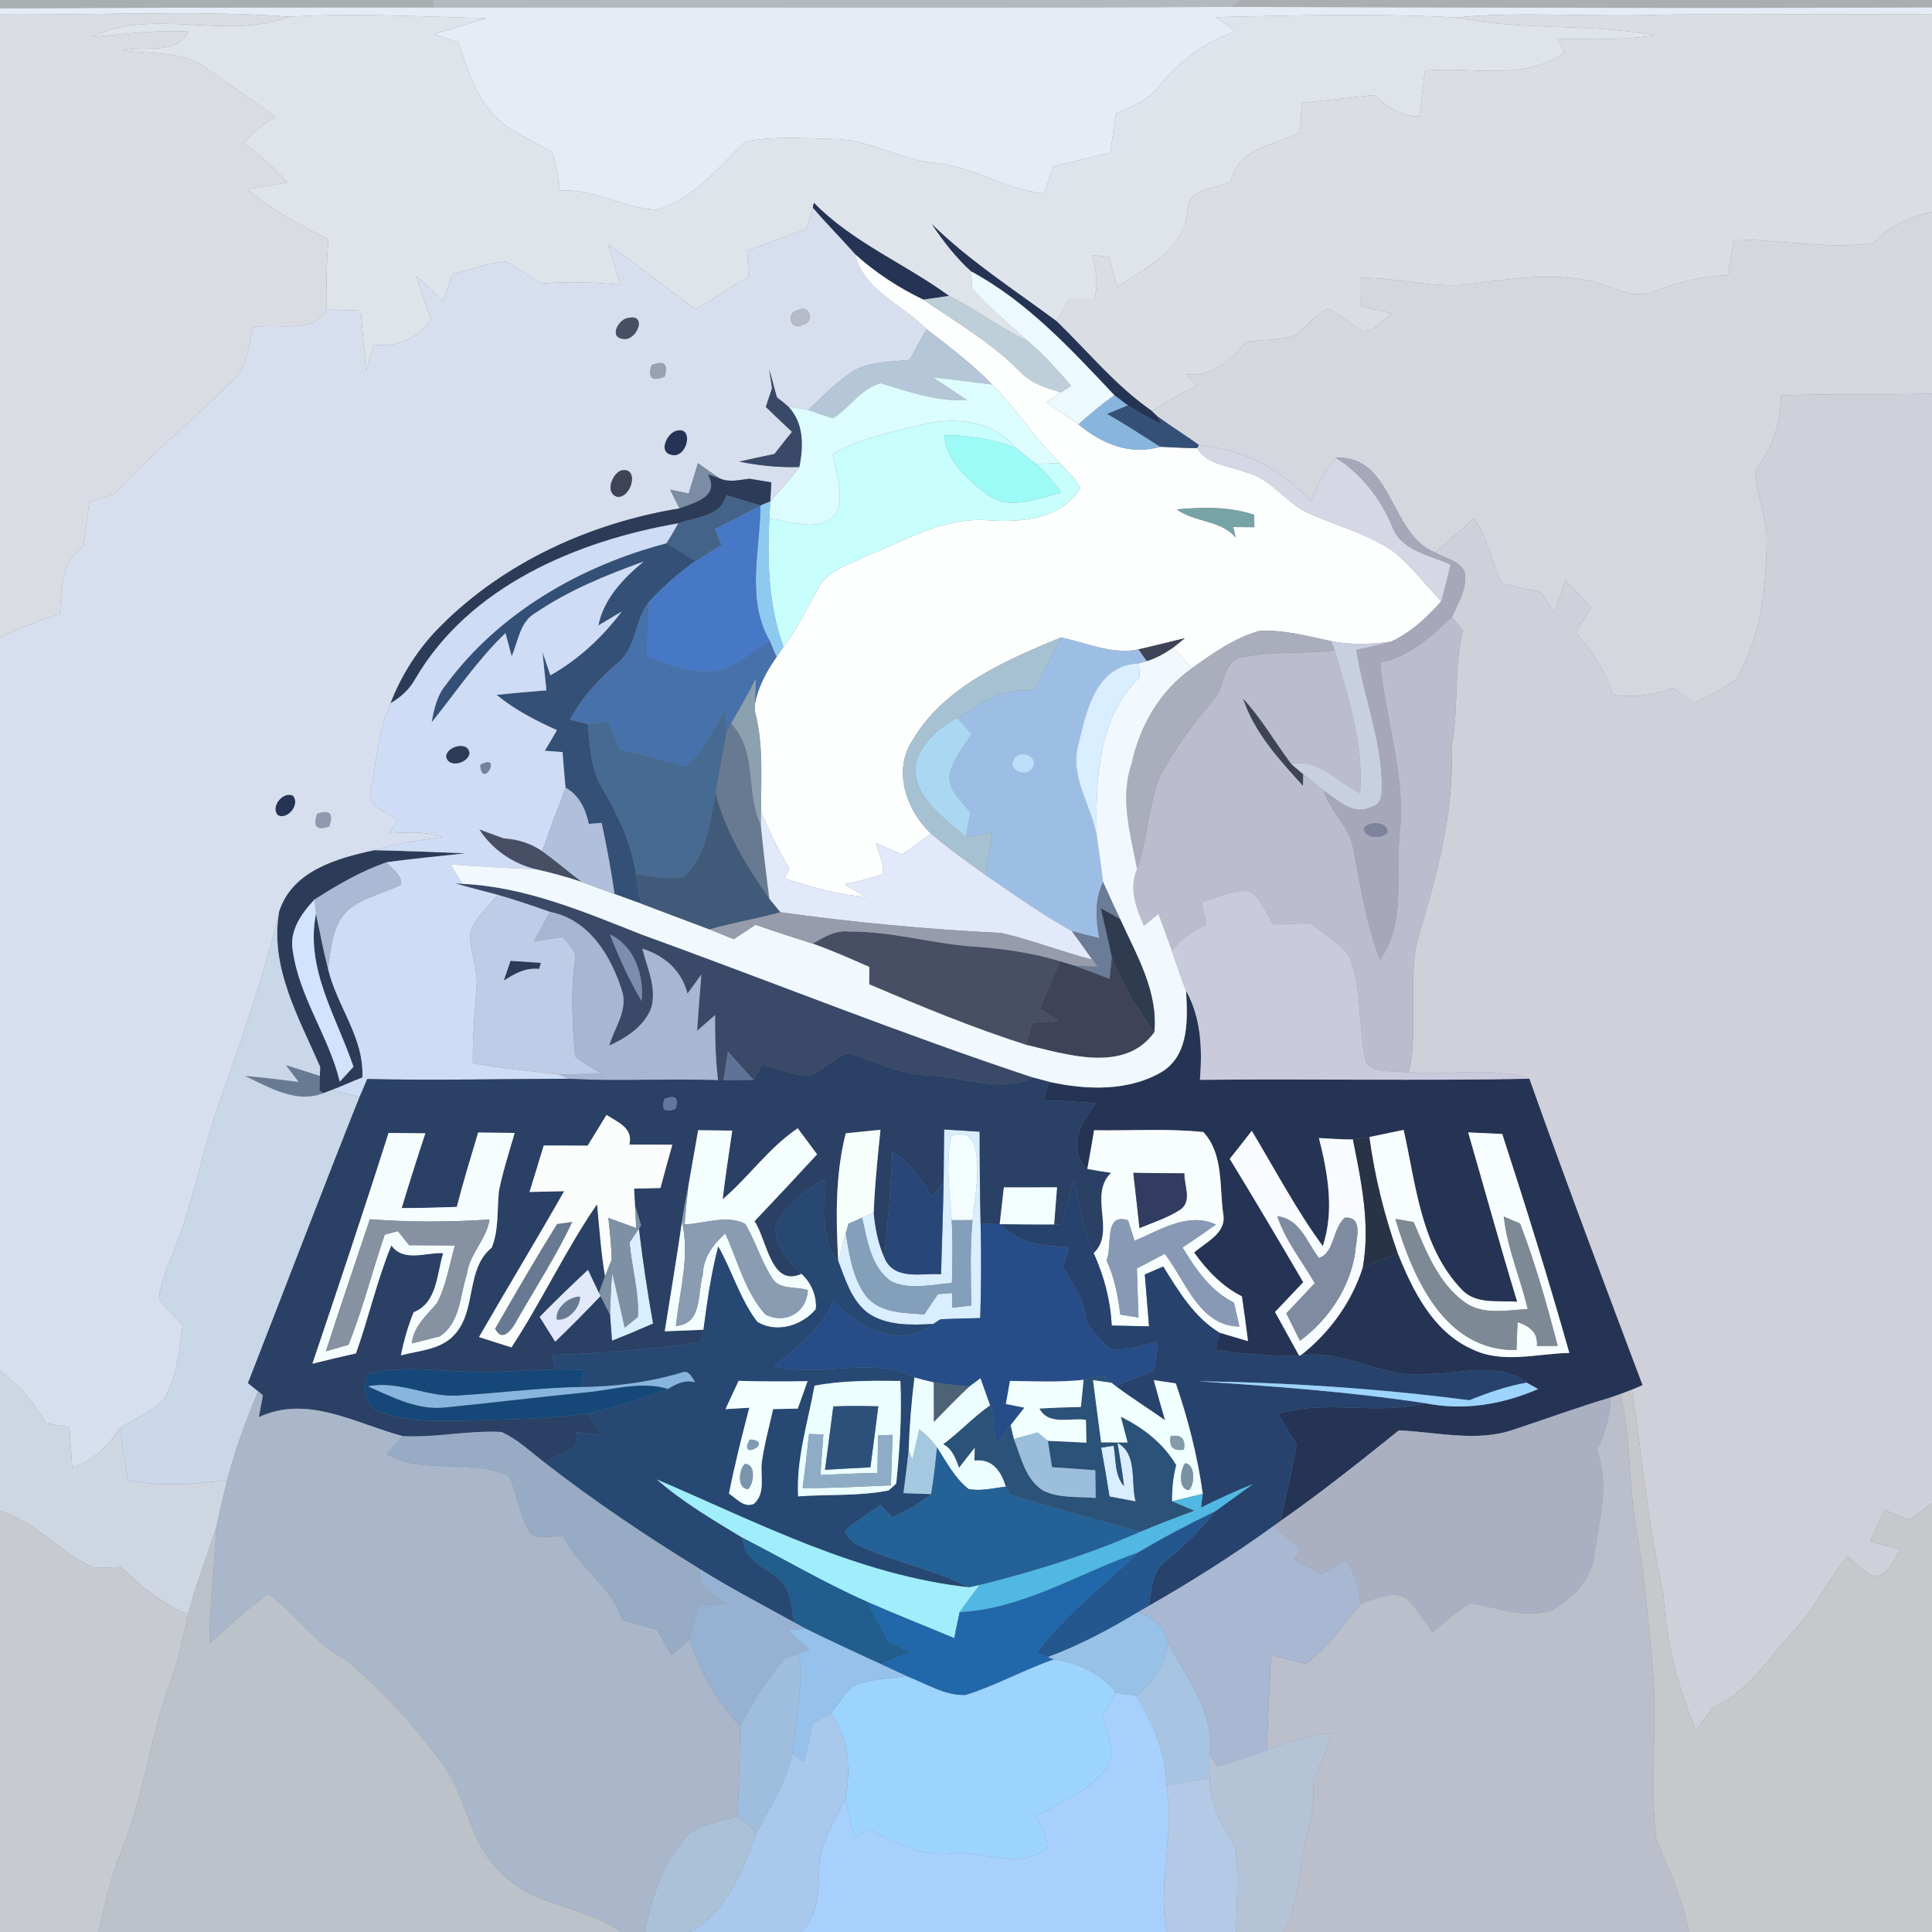 <?xml version="1.0" encoding="UTF-8" ?>
<!DOCTYPE svg PUBLIC "-//W3C//DTD SVG 1.1//EN" "http://www.w3.org/Graphics/SVG/1.1/DTD/svg11.dtd">
<svg width="250pt" height="250pt" viewBox="0 0 250 250" version="1.1" xmlns="http://www.w3.org/2000/svg">
<rect x="0" y="0" width="250" height="250" fill="#808080" stroke="none"/>
<g id="#a9aeb1ff">
<path fill="#a9aeb1" opacity="1.00" d=" M 0.00 0.00 L 55.98 0.00 L 56.03 0.97 C 37.35 0.96 18.68 0.98 0.00 1.09 L 0.00 0.00 Z" />
</g>
<g id="#b2bac0ff">
<path fill="#b2bac0" opacity="1.00" d=" M 55.98 0.00 L 160.65 0.00 L 159.38 0.89 C 124.94 1.07 90.48 0.91 56.03 0.97 L 55.98 0.00 Z" />
</g>
<g id="#aaaeb1ff">
<path fill="#aaaeb1" opacity="1.00" d=" M 160.65 0.00 L 250.00 0.00 L 250.00 0.95 C 219.79 1.11 189.59 0.96 159.38 0.89 L 160.65 0.00 Z" />
</g>
<g id="#e5ecf5ff">
<path fill="#e5ecf5" opacity="1.00" d=" M 0.00 1.09 C 18.68 0.98 37.35 0.96 56.03 0.97 C 90.48 0.91 124.94 1.07 159.38 0.89 C 189.59 0.96 219.79 1.11 250.00 0.95 L 250.00 1.81 C 237.34 1.98 224.67 1.65 212.01 1.97 C 204.15 2.11 196.28 1.51 188.44 2.26 C 178.11 1.72 167.73 1.97 157.39 2.22 C 158.21 2.83 159.02 3.46 159.82 4.10 C 155.90 5.35 152.69 7.94 150.05 11.04 C 148.63 12.88 146.55 13.89 144.41 14.64 C 144.16 16.34 143.92 18.05 143.69 19.76 C 141.24 20.37 138.77 20.94 136.30 21.50 C 135.90 22.67 135.52 23.85 135.12 25.02 C 130.16 24.57 125.92 21.54 120.96 21.08 C 116.50 20.67 112.55 18.08 108.05 17.99 C 104.18 17.92 100.23 17.58 96.42 18.33 C 92.96 21.63 89.73 25.79 84.97 27.14 C 80.73 26.96 76.89 24.39 72.51 24.66 C 72.20 23.02 72.05 21.32 71.47 19.74 C 68.99 18.14 66.07 17.16 64.01 14.97 C 61.42 12.40 60.50 8.76 59.29 5.43 C 58.23 5.10 57.17 4.76 56.11 4.43 C 58.39 3.73 60.67 3.04 62.95 2.35 C 54.47 2.17 45.98 1.65 37.50 2.16 C 25.02 1.27 12.50 2.00 0.00 1.87 L 0.00 1.09 Z" />
</g>
<g id="#d9dce2ff">
<path fill="#d9dce2" opacity="1.00" d=" M 0.00 1.87 C 12.50 2.00 25.02 1.27 37.50 2.16 C 29.24 5.30 19.82 0.88 11.81 4.80 C 15.99 4.43 20.17 3.83 24.38 4.09 C 22.94 7.23 18.67 5.85 15.89 6.53 C 19.60 7.05 23.84 6.49 26.95 8.98 C 29.84 11.06 32.80 13.03 35.67 15.13 C 34.13 16.07 32.71 17.18 31.54 18.55 C 33.61 20.02 35.53 21.68 37.17 23.62 C 35.46 23.92 33.75 24.21 32.04 24.50 C 35.19 27.17 38.83 29.13 42.50 30.95 C 42.25 33.98 42.22 37.03 42.23 40.07 C 40.54 43.43 35.76 41.65 32.68 42.39 C 32.11 44.96 31.99 47.96 29.65 49.63 C 24.87 54.58 19.40 58.83 14.81 63.94 C 13.72 64.28 12.64 64.61 11.55 64.93 C 11.32 66.87 11.07 68.80 10.80 70.73 C 7.79 72.66 7.97 76.29 7.75 79.44 C 5.11 80.29 2.51 81.29 0.00 82.48 L 0.00 1.87 Z" />
</g>
<g id="#dfe4ebff">
<path fill="#dfe4eb" opacity="1.00" d=" M 37.50 2.16 C 45.98 1.65 54.47 2.17 62.95 2.35 C 60.67 3.04 58.39 3.73 56.11 4.43 C 57.17 4.76 58.23 5.10 59.29 5.43 C 60.50 8.76 61.42 12.40 64.01 14.97 C 66.07 17.16 68.99 18.14 71.47 19.74 C 72.05 21.32 72.20 23.02 72.51 24.66 C 76.89 24.39 80.73 26.96 84.97 27.14 C 89.73 25.79 92.96 21.63 96.42 18.33 C 100.23 17.58 104.18 17.92 108.05 17.99 C 112.55 18.08 116.50 20.67 120.96 21.08 C 125.92 21.54 130.16 24.57 135.12 25.02 C 135.52 23.85 135.90 22.67 136.30 21.50 C 138.77 20.94 141.24 20.37 143.69 19.76 C 143.92 18.05 144.16 16.34 144.41 14.64 C 146.55 13.89 148.63 12.88 150.05 11.04 C 152.69 7.94 155.90 5.35 159.82 4.10 C 159.02 3.46 158.21 2.83 157.39 2.22 C 167.73 1.97 178.11 1.72 188.44 2.26 C 196.88 4.03 205.68 2.96 214.18 4.58 C 209.98 5.19 205.73 5.11 201.50 5.01 C 201.81 5.61 202.12 6.20 202.43 6.80 C 197.14 10.59 190.41 8.54 184.39 9.13 C 184.15 11.11 183.91 13.09 183.68 15.06 C 181.32 15.16 179.48 13.77 177.82 12.29 C 174.70 12.65 171.57 13.00 168.44 13.29 C 168.37 14.59 168.38 15.89 168.16 17.17 C 164.85 18.86 160.18 19.07 159.30 23.46 C 157.44 24.48 153.88 24.30 153.66 26.98 C 153.52 32.09 148.33 34.68 144.58 37.12 C 144.22 35.84 143.86 34.56 143.51 33.28 C 142.97 33.21 141.89 33.06 141.34 32.99 C 141.81 34.85 142.14 36.80 141.61 38.70 C 140.53 38.69 139.44 38.69 138.36 38.69 C 137.82 39.65 137.28 40.61 136.74 41.58 C 131.26 37.51 125.50 33.81 120.59 29.02 C 122.08 31.22 123.71 33.36 125.70 35.14 C 125.71 35.67 125.74 36.72 125.75 37.25 C 127.90 39.83 130.61 41.87 133.03 44.18 C 129.50 42.43 126.31 40.08 122.80 38.29 C 117.07 34.10 110.33 31.38 105.31 26.24 C 105.28 26.40 105.21 26.73 105.18 26.89 C 104.92 27.80 104.66 28.70 104.39 29.60 C 101.81 30.52 99.24 31.48 96.68 32.44 C 96.74 33.57 96.81 34.69 96.88 35.82 C 94.50 37.07 92.36 38.72 90.01 40.02 C 86.20 37.27 82.58 34.25 78.66 31.64 C 79.22 33.37 79.74 35.11 80.25 36.85 C 76.82 36.50 73.36 36.41 69.92 36.69 C 68.43 35.69 67.01 34.56 65.36 33.85 C 63.03 34.04 60.81 34.90 58.56 35.48 C 58.14 36.63 57.72 37.79 57.30 38.94 C 56.20 37.86 55.08 36.79 53.91 35.78 C 54.44 37.66 55.08 39.51 55.78 41.33 C 54.00 43.75 51.37 45.02 48.35 44.58 C 48.03 45.73 47.70 46.89 47.37 48.04 C 47.14 45.43 46.91 42.82 46.68 40.20 C 45.20 40.15 43.71 40.10 42.23 40.07 C 42.22 37.03 42.25 33.98 42.50 30.95 C 38.83 29.13 35.19 27.17 32.04 24.50 C 33.75 24.21 35.46 23.92 37.17 23.62 C 35.53 21.68 33.61 20.02 31.54 18.55 C 32.71 17.18 34.13 16.07 35.67 15.13 C 32.80 13.03 29.84 11.06 26.95 8.98 C 23.84 6.49 19.60 7.05 15.89 6.53 C 18.67 5.85 22.94 7.23 24.38 4.09 C 20.17 3.83 15.99 4.43 11.81 4.80 C 19.82 0.88 29.24 5.30 37.50 2.16 Z" />
</g>
<g id="#dadee2ff">
<path fill="#dadee2" opacity="1.00" d=" M 188.44 2.26 C 196.28 1.51 204.15 2.11 212.01 1.97 C 224.67 1.65 237.34 1.98 250.00 1.81 L 250.00 27.43 C 247.12 28.04 244.42 29.23 242.44 31.46 C 236.40 32.29 230.39 30.99 224.35 30.99 C 224.09 32.53 223.84 34.08 223.58 35.62 C 220.22 35.70 217.00 36.59 213.87 37.75 C 211.13 38.79 208.51 36.90 205.88 36.36 C 200.91 35.33 195.79 36.01 190.82 36.67 C 185.89 37.53 181.03 35.84 176.10 35.97 C 176.09 37.18 176.09 38.39 176.08 39.61 C 177.41 39.92 178.73 40.23 180.06 40.55 C 178.86 41.40 177.82 43.06 176.16 42.77 C 174.73 41.89 173.48 40.73 171.98 39.97 C 170.16 40.48 169.13 42.44 167.54 43.43 C 165.50 44.03 163.34 43.99 161.25 44.20 C 159.21 46.53 156.82 48.91 153.44 48.42 C 153.91 48.93 154.38 49.45 154.86 49.96 C 152.82 50.83 150.92 51.97 149.08 53.20 C 144.39 49.95 140.81 45.52 136.74 41.58 C 137.28 40.61 137.82 39.65 138.36 38.69 C 139.44 38.69 140.53 38.69 141.61 38.70 C 142.14 36.80 141.81 34.85 141.34 32.99 C 141.89 33.06 142.97 33.21 143.51 33.28 C 143.86 34.56 144.22 35.84 144.58 37.12 C 148.33 34.68 153.52 32.09 153.66 26.98 C 153.88 24.30 157.44 24.48 159.30 23.46 C 160.18 19.07 164.85 18.86 168.16 17.17 C 168.38 15.89 168.37 14.59 168.44 13.29 C 171.57 13.00 174.70 12.65 177.82 12.29 C 179.48 13.77 181.32 15.16 183.68 15.06 C 183.91 13.09 184.15 11.11 184.39 9.13 C 190.41 8.54 197.14 10.59 202.43 6.80 C 202.12 6.20 201.81 5.61 201.50 5.01 C 205.73 5.11 209.98 5.19 214.18 4.58 C 205.68 2.96 196.88 4.03 188.44 2.26 Z" />
</g>
<g id="#253454ff">
<path fill="#253454" opacity="1.00" d=" M 105.31 26.24 C 110.33 31.38 117.07 34.10 122.80 38.29 C 121.97 38.41 120.30 38.65 119.47 38.77 C 116.28 37.24 113.31 35.30 110.68 32.93 C 108.88 30.89 106.95 28.96 105.18 26.89 C 105.21 26.73 105.28 26.40 105.31 26.24 Z" />
<path fill="#253454" opacity="1.00" d=" M 120.59 29.02 C 125.50 33.81 131.26 37.51 136.74 41.58 C 140.81 45.52 144.39 49.95 149.08 53.20 L 149.79 53.89 L 150.32 54.92 C 148.83 54.16 147.35 53.38 145.95 52.46 C 145.52 52.13 144.64 51.48 144.21 51.15 C 138.59 45.21 132.98 39.07 125.70 35.14 C 123.71 33.36 122.08 31.22 120.59 29.02 Z" />
<path fill="#253454" opacity="1.00" d=" M 87.35 55.79 C 89.92 54.86 89.01 59.42 86.88 58.87 C 85.17 58.51 86.26 56.23 87.35 55.79 Z" />
<path fill="#253454" opacity="1.00" d=" M 35.96 105.50 C 34.94 104.42 36.62 102.34 37.91 102.96 C 38.87 104.07 37.28 106.11 35.96 105.50 Z" />
<path fill="#253454" opacity="1.00" d=" M 153.48 128.21 C 155.44 131.73 155.59 135.80 155.27 139.73 C 169.48 139.58 183.70 139.87 197.91 139.59 C 202.62 152.87 207.59 166.05 212.55 179.24 C 212.20 179.38 211.52 179.67 211.18 179.82 C 210.80 179.96 210.05 180.24 209.67 180.39 C 209.36 180.50 208.73 180.72 208.42 180.83 C 204.25 182.07 200.17 183.57 196.05 184.93 C 191.19 186.68 186.00 185.30 181.01 185.09 C 176.00 189.11 170.98 193.13 165.71 196.80 C 166.40 193.51 167.22 190.25 167.77 186.92 C 166.97 185.59 166.17 184.27 165.36 182.95 C 171.60 181.03 178.13 183.20 184.41 181.57 C 189.41 182.58 194.39 181.75 199.03 179.74 C 198.66 179.54 197.92 179.12 197.56 178.92 C 193.90 176.14 189.19 177.75 185.02 177.78 C 179.23 178.58 174.10 174.55 168.29 175.40 C 172.03 172.48 174.90 168.52 176.35 163.99 C 177.86 163.39 179.38 162.80 180.89 162.20 C 182.82 167.03 185.43 172.29 190.42 174.55 C 194.39 176.54 198.87 175.14 203.07 175.07 C 200.38 165.57 197.45 156.13 194.39 146.74 C 193.29 146.69 191.08 146.58 189.98 146.53 C 192.10 153.84 194.11 161.18 196.33 168.45 C 193.93 168.25 191.00 168.85 189.16 166.88 C 183.85 161.36 183.23 153.32 181.63 146.21 C 180.52 146.44 178.32 146.90 177.21 147.13 C 176.68 147.21 175.61 147.37 175.07 147.45 C 173.60 147.45 172.13 147.34 170.67 147.26 C 171.82 151.82 172.69 156.65 171.17 161.25 C 167.71 156.53 164.99 151.33 161.98 146.33 C 161.04 147.54 160.09 148.76 159.13 149.96 C 162.36 155.24 165.52 160.57 168.64 165.92 C 167.42 167.20 166.20 168.48 164.99 169.77 C 166.02 171.65 167.06 173.53 168.10 175.41 C 164.49 175.55 160.89 175.17 157.32 174.68 C 157.43 174.12 157.66 173.00 157.77 172.44 C 158.70 172.71 160.56 173.26 161.49 173.54 C 161.25 171.60 160.98 169.68 160.70 167.75 C 158.14 166.46 156.17 164.38 154.52 162.08 C 156.06 160.70 158.76 159.58 158.28 157.07 C 157.79 153.55 158.32 149.26 155.71 146.49 C 151.02 145.99 146.29 146.34 141.58 146.25 C 141.30 147.92 141.01 149.59 140.70 151.26 C 137.94 148.57 139.88 145.18 141.87 142.75 C 139.58 142.58 137.29 142.46 135.00 142.37 C 135.25 141.57 135.51 140.78 135.77 139.99 C 140.63 141.07 146.23 141.26 150.60 138.54 C 153.92 136.22 153.66 131.78 153.48 128.21 Z" />
</g>
<g id="#d7dfefff">
<path fill="#d7dfef" opacity="1.00" d=" M 104.39 29.60 C 104.66 28.70 104.92 27.80 105.18 26.89 C 106.95 28.96 108.88 30.89 110.68 32.93 C 111.69 37.54 116.84 39.44 119.89 42.59 C 119.16 43.91 118.43 45.24 117.70 46.57 C 115.33 46.82 112.80 46.74 110.64 47.89 C 108.37 49.28 106.50 51.21 104.59 53.04 C 103.75 52.88 102.91 52.75 102.06 52.66 C 101.57 52.23 101.06 51.81 100.53 51.41 C 100.18 50.23 99.91 49.03 99.54 47.85 C 99.63 48.45 99.81 49.65 99.90 50.24 C 99.63 51.05 99.37 51.85 99.10 52.66 C 100.22 53.74 101.35 54.81 102.49 55.88 C 101.71 56.82 100.97 57.79 100.21 58.75 C 98.69 59.06 97.18 59.38 95.67 59.73 C 98.23 60.26 100.84 60.51 103.45 60.43 C 102.29 62.00 100.97 63.44 99.67 64.88 C 99.70 64.27 99.77 63.03 99.81 62.42 C 99.10 62.30 97.69 62.06 96.99 61.95 C 95.71 62.08 94.36 62.48 93.12 61.90 C 92.17 61.27 91.24 60.60 90.31 59.94 C 89.91 61.24 89.51 62.55 89.12 63.85 C 88.52 63.73 87.31 63.49 86.71 63.36 C 87.11 64.17 87.52 64.98 87.93 65.79 C 76.47 67.66 65.29 72.72 57.04 81.00 C 54.19 83.83 51.99 87.25 50.54 91.00 C 49.00 94.49 48.70 98.36 48.02 102.08 C 47.23 104.41 50.07 104.98 51.44 106.13 C 51.18 106.56 50.66 107.41 50.40 107.84 C 52.69 107.68 55.04 107.57 57.25 108.33 C 54.29 108.72 51.32 109.09 48.47 110.02 C 43.62 111.06 37.79 112.68 36.12 118.00 C 34.13 126.30 31.33 134.37 28.47 142.41 C 26.01 149.17 24.91 156.35 22.05 162.97 C 21.44 164.63 20.64 166.30 20.59 168.10 C 21.46 169.33 22.59 170.35 23.64 171.43 C 23.14 174.71 22.95 178.23 21.14 181.11 C 19.59 182.77 17.36 183.54 15.50 184.80 C 13.99 187.10 12.03 189.03 9.36 189.90 C 9.23 188.15 9.10 186.41 8.97 184.66 C 7.96 184.50 6.94 184.33 5.93 184.17 C 4.44 181.50 2.43 179.19 0.00 177.34 L 0.00 82.48 C 2.51 81.29 5.11 80.29 7.75 79.44 C 7.97 76.29 7.79 72.66 10.80 70.73 C 11.07 68.80 11.32 66.87 11.55 64.93 C 12.64 64.61 13.72 64.28 14.81 63.94 C 19.40 58.83 24.87 54.58 29.65 49.63 C 31.99 47.96 32.11 44.96 32.68 42.39 C 35.76 41.65 40.54 43.43 42.23 40.07 C 43.71 40.10 45.20 40.15 46.68 40.20 C 46.91 42.82 47.14 45.43 47.37 48.04 C 47.70 46.89 48.03 45.73 48.35 44.58 C 51.37 45.02 54.00 43.75 55.78 41.33 C 55.08 39.51 54.44 37.66 53.91 35.78 C 55.08 36.79 56.20 37.86 57.30 38.94 C 57.72 37.79 58.14 36.63 58.56 35.48 C 60.81 34.90 63.03 34.04 65.36 33.85 C 67.01 34.56 68.43 35.69 69.92 36.69 C 73.36 36.41 76.82 36.50 80.25 36.85 C 79.74 35.11 79.22 33.37 78.66 31.64 C 82.58 34.25 86.20 37.27 90.01 40.02 C 92.36 38.72 94.50 37.07 96.88 35.82 C 96.81 34.69 96.74 33.57 96.68 32.44 C 99.24 31.48 101.81 30.52 104.39 29.60 M 103.25 40.14 C 101.63 40.44 102.31 42.88 103.85 42.04 C 105.46 41.72 104.80 39.30 103.25 40.14 M 81.29 41.14 C 80.10 41.26 78.75 43.59 80.56 43.84 C 82.38 44.25 83.85 40.55 81.29 41.14 M 84.31 47.26 C 83.81 48.91 84.37 49.40 86.00 48.73 C 86.49 47.08 85.93 46.59 84.31 47.26 M 87.35 55.79 C 86.26 56.23 85.17 58.51 86.88 58.87 C 89.01 59.42 89.92 54.86 87.35 55.79 M 80.32 60.90 C 79.15 61.40 78.27 63.85 79.89 64.29 C 81.79 64.43 82.77 60.27 80.32 60.90 M 35.96 105.50 C 37.28 106.11 38.87 104.07 37.91 102.96 C 36.62 102.34 34.94 104.42 35.96 105.50 M 41.06 105.30 C 40.46 106.96 40.97 107.50 42.59 106.94 C 43.20 105.29 42.68 104.74 41.06 105.30 Z" />
</g>
<g id="#d5d7dfff">
<path fill="#d5d7df" opacity="1.00" d=" M 242.44 31.46 C 244.42 29.23 247.12 28.04 250.00 27.43 L 250.00 50.92 C 243.48 51.17 236.96 50.87 230.45 51.18 C 230.53 54.83 229.19 58.08 227.10 60.99 C 227.30 63.78 228.37 66.42 228.60 69.20 C 228.62 75.63 227.98 82.26 224.68 87.93 C 222.89 88.99 221.17 90.19 219.23 90.95 C 218.29 90.35 217.41 89.68 216.53 89.01 C 214.02 89.97 211.36 90.27 208.70 89.91 C 207.77 86.87 206.03 84.20 203.88 81.89 C 204.54 80.79 205.21 79.71 205.87 78.61 C 204.79 77.42 203.69 76.24 202.57 75.09 C 202.12 76.48 201.63 77.86 201.17 79.26 C 200.57 78.37 199.96 77.49 199.36 76.61 C 197.68 76.27 195.99 75.98 194.37 75.46 C 192.97 72.76 192.54 69.61 190.74 67.09 C 189.06 68.55 187.40 70.02 185.73 71.49 C 179.82 69.26 180.30 58.85 172.87 59.24 C 171.46 60.91 170.44 62.85 169.64 64.88 C 165.88 60.72 160.75 58.11 155.15 57.60 C 153.40 56.31 151.54 55.18 149.79 53.89 L 149.08 53.20 C 150.92 51.97 152.82 50.83 154.86 49.96 C 154.38 49.45 153.91 48.93 153.44 48.42 C 156.82 48.91 159.21 46.53 161.25 44.20 C 163.34 43.99 165.50 44.03 167.54 43.43 C 169.13 42.44 170.16 40.48 171.98 39.97 C 173.48 40.73 174.73 41.89 176.16 42.77 C 177.82 43.06 178.86 41.40 180.06 40.55 C 178.73 40.23 177.41 39.92 176.08 39.61 C 176.09 38.39 176.09 37.18 176.10 35.97 C 181.03 35.84 185.89 37.53 190.82 36.67 C 195.79 36.01 200.91 35.33 205.88 36.36 C 208.51 36.90 211.13 38.79 213.87 37.75 C 217.00 36.59 220.22 35.70 223.58 35.62 C 223.84 34.08 224.09 32.53 224.35 30.99 C 230.39 30.99 236.40 32.29 242.44 31.46 Z" />
</g>
<g id="#fdfefeff">
<path fill="#fdfefe" opacity="1.00" d=" M 119.89 42.59 C 116.84 39.44 111.69 37.54 110.68 32.93 C 113.31 35.30 116.28 37.24 119.47 38.77 C 123.81 41.72 128.40 44.42 132.11 48.20 C 133.48 49.65 135.45 50.21 137.30 50.77 C 136.83 51.10 135.89 51.75 135.42 52.07 C 136.80 53.02 138.17 53.97 139.55 54.91 C 142.56 57.41 146.20 58.97 150.14 57.81 C 151.73 57.88 153.33 57.99 154.93 57.98 C 156.19 60.19 158.96 60.22 161.10 61.08 C 164.18 61.79 166.04 64.56 168.67 66.08 C 172.54 67.98 176.90 68.93 180.45 71.46 C 182.70 73.34 184.48 75.69 186.50 77.80 C 184.66 79.90 182.55 81.85 180.00 83.03 C 177.44 83.39 174.83 83.48 172.29 82.97 C 169.22 82.32 166.13 81.46 162.97 81.64 C 159.74 82.54 156.96 84.54 154.25 86.45 C 153.42 85.58 152.59 84.71 151.76 83.84 C 152.15 83.52 152.93 82.90 153.32 82.58 C 151.32 83.06 149.32 83.58 147.31 84.03 C 143.87 84.76 140.58 83.14 137.27 82.49 C 130.06 85.49 122.08 88.86 117.99 95.94 C 115.52 99.87 117.33 104.90 120.47 107.88 C 119.23 108.77 117.98 109.66 116.74 110.56 C 115.61 110.08 114.48 109.59 113.35 109.10 C 113.73 110.41 114.37 111.71 114.27 113.11 C 112.63 113.69 110.94 114.05 109.26 114.44 C 110.18 114.96 111.09 115.48 112.01 116.02 C 108.39 115.84 104.94 114.72 101.51 113.67 C 101.71 113.25 101.92 112.86 102.16 112.49 C 100.78 110.11 99.60 107.63 98.49 105.12 C 98.45 100.75 98.83 96.30 97.68 92.03 L 97.69 91.08 C 98.10 88.85 99.21 86.85 100.48 85.01 C 100.70 84.68 101.16 84.03 101.39 83.70 C 103.24 81.28 104.49 78.48 106.04 75.87 C 107.32 73.72 109.92 73.03 112.03 71.98 C 117.17 69.92 122.25 66.84 128.01 67.34 C 132.23 67.61 137.37 67.19 139.77 63.15 C 139.18 61.87 138.09 60.93 137.16 59.92 C 133.95 56.79 131.55 52.95 128.39 49.76 C 125.79 47.10 122.84 44.84 119.89 42.59 M 152.26 65.92 C 154.59 67.58 158.10 67.33 159.91 69.57 L 159.57 68.20 C 160.25 68.21 161.63 68.21 162.32 68.22 C 162.31 67.82 162.29 67.01 162.28 66.61 C 159.04 65.54 155.61 65.61 152.26 65.92 Z" />
</g>
<g id="#ecfaffff">
<path fill="#ecfaff" opacity="1.00" d=" M 125.75 37.25 C 125.74 36.72 125.71 35.67 125.70 35.14 C 132.98 39.07 138.59 45.21 144.21 51.15 C 142.57 52.29 141.05 53.59 139.55 54.91 C 138.17 53.97 136.80 53.02 135.42 52.07 C 135.89 51.75 136.83 51.10 137.30 50.77 C 137.63 50.56 138.27 50.14 138.59 49.93 C 136.86 47.89 135.07 45.90 133.03 44.18 C 130.61 41.87 127.90 39.83 125.75 37.25 Z" />
</g>
<g id="#becfd9ff">
<path fill="#becfd9" opacity="1.00" d=" M 122.80 38.29 C 126.31 40.08 129.50 42.43 133.03 44.18 C 135.07 45.90 136.86 47.89 138.59 49.93 C 138.27 50.14 137.63 50.56 137.30 50.77 C 135.45 50.21 133.48 49.65 132.11 48.20 C 128.40 44.42 123.81 41.72 119.47 38.77 C 120.30 38.65 121.97 38.41 122.80 38.29 Z" />
</g>
<g id="#b5bbc7ff">
<path fill="#b5bbc7" opacity="1.00" d=" M 103.25 40.14 C 104.80 39.30 105.46 41.72 103.85 42.04 C 102.31 42.88 101.63 40.44 103.25 40.14 Z" />
</g>
<g id="#484f65ff">
<path fill="#484f65" opacity="1.00" d=" M 81.29 41.14 C 83.85 40.55 82.38 44.25 80.56 43.84 C 78.75 43.59 80.10 41.26 81.29 41.14 Z" />
<path fill="#484f65" opacity="1.00" d=" M 62.01 107.32 C 63.08 107.71 64.14 108.10 65.20 108.49 C 66.99 108.58 68.69 109.13 70.17 110.14 C 71.92 111.42 73.57 112.82 75.29 114.13 C 73.33 113.47 71.34 112.92 69.32 112.48 C 66.32 111.74 63.69 109.92 62.01 107.32 Z" />
<path fill="#484f65" opacity="1.00" d=" M 105.17 122.11 C 106.64 121.23 108.20 120.31 110.00 120.55 C 115.40 120.50 120.63 122.12 126.00 122.48 C 129.77 122.76 133.54 123.27 137.16 124.38 C 136.30 126.41 135.44 128.45 134.57 130.49 C 135.37 131.03 136.17 131.57 136.96 132.11 C 135.82 132.17 134.68 132.30 133.54 132.36 C 133.27 133.30 133.01 134.24 132.74 135.19 C 125.84 132.98 119.14 130.21 112.48 127.37 C 112.49 126.81 112.49 125.68 112.49 125.12 C 110.07 124.06 107.66 122.98 105.17 122.11 Z" />
</g>
<g id="#b4c6d8ff">
<path fill="#b4c6d8" opacity="1.00" d=" M 117.70 46.57 C 118.43 45.24 119.16 43.91 119.89 42.59 C 122.84 44.84 125.79 47.10 128.39 49.76 C 125.83 49.43 123.27 49.12 120.70 48.83 C 122.19 49.81 123.68 50.78 125.15 51.78 C 121.26 51.99 117.62 50.70 113.97 49.59 C 111.45 50.24 109.95 52.76 107.80 54.12 C 106.71 53.80 105.64 53.44 104.59 53.04 C 106.50 51.21 108.37 49.28 110.64 47.89 C 112.80 46.74 115.33 46.82 117.70 46.57 Z" />
</g>
<g id="#99a2b1ff">
<path fill="#99a2b1" opacity="1.00" d=" M 84.31 47.26 C 85.93 46.59 86.49 47.08 86.00 48.73 C 84.37 49.40 83.81 48.91 84.31 47.26 Z" />
</g>
<g id="#394967ff">
<path fill="#394967" opacity="1.00" d=" M 99.54 47.85 C 99.91 49.03 100.18 50.23 100.53 51.41 C 101.06 51.81 101.57 52.23 102.06 52.66 C 104.06 54.79 103.98 57.76 103.45 60.43 C 100.84 60.51 98.23 60.26 95.67 59.73 C 97.18 59.38 98.69 59.06 100.21 58.75 C 100.97 57.79 101.71 56.82 102.49 55.88 C 101.35 54.81 100.22 53.74 99.10 52.66 C 99.37 51.85 99.63 51.05 99.90 50.24 C 99.81 49.65 99.63 48.45 99.54 47.85 Z" />
<path fill="#394967" opacity="1.00" d=" M 58.85 114.30 L 59.87 114.37 C 67.98 114.75 75.53 117.97 82.98 120.91 C 99.91 127.05 116.63 133.79 133.73 139.45 C 129.30 141.52 124.57 139.30 119.99 139.15 C 116.42 139.03 113.23 137.38 109.91 136.29 C 107.99 136.75 106.59 138.40 104.81 139.21 C 102.67 139.14 100.64 138.32 98.59 137.75 C 98.23 138.41 97.87 139.08 97.51 139.76 C 96.41 138.52 95.30 137.29 94.19 136.06 C 94.00 137.30 93.81 138.55 93.62 139.80 L 92.91 139.78 C 92.58 136.99 92.51 134.17 92.53 131.36 C 91.94 131.87 90.78 132.88 90.20 133.39 C 90.37 130.96 90.56 128.54 90.75 126.12 C 90.30 126.73 89.41 127.96 88.96 128.57 C 88.20 125.56 85.98 123.67 83.12 122.75 C 83.75 125.26 85.03 127.87 84.25 130.49 C 83.29 132.85 81.05 134.29 78.83 135.31 C 79.48 133.07 81.18 130.86 80.55 128.42 C 79.14 123.80 76.30 119.00 71.18 118.00 C 68.94 117.21 66.69 116.44 64.40 115.79 C 62.55 115.29 60.69 114.83 58.85 114.30 M 78.93 120.92 C 80.08 123.88 81.41 126.77 83.01 129.52 C 83.36 126.21 82.10 122.42 78.93 120.92 Z" />
</g>
<g id="#ddfcfdff">
<path fill="#ddfcfd" opacity="1.00" d=" M 120.70 48.83 C 123.27 49.12 125.83 49.43 128.39 49.76 C 131.55 52.95 133.95 56.79 137.16 59.92 C 136.38 59.95 134.82 60.01 134.04 60.04 C 133.14 59.31 132.22 58.61 131.32 57.89 C 128.40 54.24 123.24 53.95 119.02 55.00 C 115.20 55.94 111.27 56.76 107.81 58.72 C 108.08 61.16 109.30 63.85 108.29 66.23 C 106.25 69.15 102.39 67.40 99.55 67.12 C 99.58 66.56 99.64 65.44 99.67 64.88 C 100.97 63.44 102.29 62.00 103.45 60.43 C 103.98 57.76 104.06 54.79 102.06 52.66 C 102.91 52.75 103.75 52.88 104.59 53.04 C 105.64 53.44 106.71 53.80 107.80 54.12 C 109.95 52.76 111.45 50.24 113.97 49.59 C 117.62 50.70 121.26 51.99 125.15 51.78 C 123.68 50.78 122.19 49.81 120.70 48.83 Z" />
</g>
<g id="#88b5deff">
<path fill="#88b5de" opacity="1.00" d=" M 144.21 51.15 C 144.64 51.48 145.52 52.13 145.95 52.46 C 145.06 52.83 144.16 53.19 143.27 53.56 C 145.61 54.89 147.86 56.37 150.14 57.81 C 146.20 58.97 142.56 57.41 139.55 54.91 C 141.05 53.59 142.57 52.29 144.21 51.15 Z" />
<path fill="#88b5de" opacity="1.00" d=" M 88.30 177.57 C 89.17 177.23 89.61 178.35 89.98 178.88 C 88.68 178.52 87.52 179.05 86.45 179.74 C 82.93 178.66 79.33 179.87 75.78 180.19 C 69.75 180.77 63.73 181.53 57.70 182.12 C 54.09 182.56 50.78 180.79 47.59 179.39 C 51.72 178.54 55.51 180.98 59.61 180.55 C 64.77 180.24 69.91 179.56 75.08 179.47 C 79.56 179.44 84.01 178.86 88.30 177.57 Z" />
</g>
<g id="#d0d0daff">
<path fill="#d0d0da" opacity="1.00" d=" M 230.45 51.18 C 236.96 50.87 243.48 51.17 250.00 50.92 L 250.00 194.53 C 249.03 195.26 248.06 195.99 247.08 196.69 C 246.01 196.25 244.94 195.82 243.88 195.38 C 243.24 196.74 242.60 198.10 241.97 199.46 C 243.30 199.81 244.64 200.15 245.98 200.51 C 244.85 201.79 244.30 204.47 242.11 203.84 C 241.03 203.12 240.08 202.22 239.09 201.39 C 236.47 204.42 234.83 208.17 232.07 211.09 C 228.81 214.58 226.21 218.98 221.64 220.93 C 220.92 221.92 220.17 222.90 219.46 223.90 C 217.11 218.30 215.56 212.41 215.25 206.33 C 213.31 197.59 212.50 188.67 211.18 179.82 C 211.52 179.67 212.20 179.38 212.55 179.24 C 207.59 166.05 202.62 152.87 197.91 139.59 C 192.89 137.96 187.49 139.17 182.31 138.82 C 183.53 133.28 182.25 127.58 183.31 122.06 C 185.76 113.83 188.20 105.43 187.82 96.75 C 188.80 91.73 188.09 86.55 189.28 81.58 C 188.94 81.14 188.24 80.26 187.89 79.82 C 188.67 78.06 189.80 76.24 189.58 74.25 C 189.11 72.54 187.02 72.33 185.73 71.49 C 187.40 70.02 189.06 68.55 190.74 67.09 C 192.54 69.61 192.97 72.76 194.37 75.46 C 195.99 75.98 197.68 76.27 199.36 76.61 C 199.96 77.49 200.57 78.37 201.17 79.26 C 201.63 77.86 202.12 76.48 202.57 75.09 C 203.69 76.24 204.79 77.42 205.87 78.61 C 205.21 79.71 204.54 80.79 203.88 81.89 C 206.03 84.20 207.77 86.87 208.70 89.91 C 211.36 90.27 214.02 89.97 216.53 89.01 C 217.41 89.68 218.29 90.35 219.23 90.95 C 221.17 90.19 222.89 88.99 224.68 87.93 C 227.98 82.26 228.62 75.63 228.60 69.20 C 228.37 66.42 227.30 63.78 227.10 60.99 C 229.19 58.08 230.53 54.83 230.45 51.18 Z" />
</g>
<g id="#345077ff">
<path fill="#345077" opacity="1.00" d=" M 145.95 52.46 C 147.35 53.38 148.83 54.16 150.32 54.92 L 149.79 53.89 C 151.54 55.18 153.40 56.31 155.15 57.60 L 154.93 57.98 C 153.33 57.99 151.73 57.88 150.14 57.81 C 147.86 56.37 145.61 54.89 143.27 53.56 C 144.16 53.19 145.06 52.83 145.95 52.46 Z" />
<path fill="#345077" opacity="1.00" d=" M 57.70 88.61 C 64.56 79.29 75.14 73.21 86.21 70.31 C 87.47 71.07 88.75 71.83 90.02 72.58 C 87.81 74.11 85.81 75.92 83.97 77.87 C 82.09 80.27 82.36 83.85 79.90 85.82 C 77.42 87.87 75.30 90.30 73.75 93.13 C 74.33 93.27 75.49 93.55 76.07 93.69 C 76.35 96.51 76.42 99.48 77.93 101.99 C 79.95 105.44 81.74 109.10 82.28 113.11 C 82.51 114.38 82.72 115.65 82.94 116.92 C 81.80 116.50 80.66 116.09 79.52 115.68 C 79.08 112.59 78.51 109.53 77.85 106.48 C 77.44 106.52 76.60 106.58 76.19 106.61 C 75.78 104.69 74.97 102.93 73.18 101.91 C 73.03 100.38 72.91 98.85 72.79 97.32 C 72.22 97.28 71.07 97.19 70.50 97.15 C 70.89 96.49 71.68 95.16 72.07 94.49 C 69.32 93.23 66.60 91.86 64.26 89.91 C 66.41 89.69 68.56 89.50 70.71 89.33 C 70.53 87.68 70.36 86.03 70.20 84.37 C 70.45 85.13 70.96 86.64 71.22 87.39 C 74.86 85.32 77.95 82.47 80.45 79.13 C 79.69 79.58 78.18 80.49 77.42 80.94 C 78.15 77.43 80.63 74.88 83.27 72.67 C 78.43 74.42 73.61 76.38 69.33 79.29 C 67.27 80.43 67.06 82.97 66.21 84.93 C 65.94 83.93 65.67 82.92 65.41 81.92 C 61.79 85.39 59.00 89.57 55.86 93.46 C 56.16 91.74 56.55 89.98 57.70 88.61 Z" />
</g>
<g id="#c8fefcff">
<path fill="#c8fefc" opacity="1.00" d=" M 119.02 55.00 C 123.24 53.95 128.40 54.24 131.32 57.89 C 128.38 56.84 125.28 56.29 122.15 56.31 C 122.53 59.75 125.28 62.13 127.88 64.08 C 130.74 66.11 134.31 64.46 137.32 63.74 C 136.35 62.40 135.31 61.10 134.04 60.04 C 134.82 60.01 136.38 59.95 137.16 59.92 C 138.09 60.93 139.18 61.87 139.77 63.15 C 137.37 67.19 132.23 67.61 128.01 67.34 C 122.25 66.84 117.17 69.92 112.03 71.98 C 109.92 73.03 107.32 73.72 106.04 75.87 C 104.49 78.48 103.24 81.28 101.39 83.70 C 99.43 78.38 99.28 72.72 99.55 67.12 C 102.39 67.40 106.25 69.15 108.29 66.23 C 109.30 63.85 108.08 61.16 107.81 58.72 C 111.27 56.76 115.20 55.94 119.02 55.00 Z" />
</g>
<g id="#9cfbf7ff">
<path fill="#9cfbf7" opacity="1.00" d=" M 122.15 56.31 C 125.28 56.29 128.38 56.84 131.32 57.89 C 132.22 58.61 133.14 59.31 134.04 60.04 C 135.31 61.10 136.35 62.40 137.32 63.74 C 134.31 64.46 130.74 66.11 127.88 64.08 C 125.28 62.13 122.53 59.75 122.15 56.31 Z" />
</g>
<g id="#d5d8e4ff">
<path fill="#d5d8e4" opacity="1.00" d=" M 155.15 57.60 C 160.75 58.11 165.88 60.72 169.64 64.88 C 170.44 62.85 171.46 60.91 172.87 59.24 C 176.23 61.37 178.63 64.53 180.17 68.15 C 181.33 71.31 185.05 71.79 187.72 73.07 C 187.34 74.66 186.96 76.24 186.50 77.80 C 184.48 75.69 182.70 73.34 180.45 71.46 C 176.90 68.93 172.54 67.98 168.67 66.08 C 166.04 64.56 164.18 61.79 161.10 61.08 C 158.96 60.22 156.19 60.19 154.93 57.98 L 155.15 57.60 Z" />
</g>
<g id="#a7a7baff">
<path fill="#a7a7ba" opacity="1.00" d=" M 172.87 59.24 C 180.30 58.85 179.82 69.26 185.73 71.49 C 187.02 72.33 189.11 72.54 189.58 74.25 C 189.80 76.24 188.67 78.06 187.89 79.82 C 185.22 82.37 182.38 85.02 178.61 85.73 C 179.28 93.18 181.97 100.45 181.12 108.01 C 180.54 113.43 181.99 119.48 178.56 124.20 C 176.81 119.61 176.02 114.76 175.13 109.95 C 174.69 107.02 172.12 105.08 171.29 102.29 C 173.05 103.49 175.09 105.63 177.42 104.41 C 179.05 104.08 178.76 102.33 178.80 101.07 C 178.62 95.26 176.35 89.79 175.51 84.08 C 177.01 83.74 178.52 83.43 180.00 83.03 C 182.55 81.85 184.66 79.90 186.50 77.80 C 186.96 76.24 187.34 74.66 187.72 73.07 C 185.05 71.79 181.33 71.31 180.17 68.15 C 178.63 64.53 176.23 61.37 172.87 59.24 M 176.52 107.11 C 176.41 108.51 178.83 108.60 179.54 107.72 C 179.65 106.31 177.22 106.22 176.52 107.11 Z" />
</g>
<g id="#7b8ca4ff">
<path fill="#7b8ca4" opacity="1.00" d=" M 90.31 59.94 C 91.24 60.60 92.17 61.27 93.12 61.90 L 91.61 61.39 C 93.17 64.30 89.97 65.01 87.93 65.79 C 87.52 64.98 87.11 64.17 86.71 63.36 C 87.31 63.49 88.52 63.73 89.12 63.85 C 89.51 62.55 89.91 61.24 90.31 59.94 Z" />
</g>
<g id="#3f4357ff">
<path fill="#3f4357" opacity="1.00" d=" M 80.32 60.90 C 82.77 60.27 81.79 64.43 79.89 64.29 C 78.27 63.85 79.15 61.40 80.32 60.90 Z" />
<path fill="#3f4357" opacity="1.00" d=" M 147.31 84.03 C 149.32 83.58 151.32 83.06 153.32 82.58 C 152.93 82.90 152.15 83.52 151.76 83.84 C 150.73 84.57 149.61 85.18 148.40 85.56 C 148.13 85.18 147.59 84.41 147.31 84.03 Z" />
<path fill="#3f4357" opacity="1.00" d=" M 160.84 90.38 C 163.25 92.96 164.99 96.06 167.10 98.87 C 167.48 99.20 168.25 99.86 168.64 100.19 C 168.63 100.57 168.62 101.32 168.61 101.70 C 165.53 98.31 162.31 94.83 160.84 90.38 Z" />
<path fill="#3f4357" opacity="1.00" d=" M 143.87 123.86 C 145.22 127.35 147.16 130.56 149.36 133.58 C 145.54 138.92 138.05 136.45 132.74 135.19 C 133.01 134.24 133.27 133.30 133.54 132.36 C 134.68 132.30 135.82 132.17 136.96 132.11 C 136.17 131.57 135.37 131.03 134.57 130.49 C 135.44 128.45 136.30 126.41 137.16 124.38 C 137.62 124.52 138.55 124.80 139.01 124.94 C 140.54 125.49 142.05 126.08 143.57 126.65 C 143.64 125.95 143.80 124.56 143.87 123.86 Z" />
</g>
<g id="#2c3c58ff">
<path fill="#2c3c58" opacity="1.00" d=" M 91.61 61.39 L 93.12 61.90 C 94.36 62.48 95.71 62.08 96.99 61.95 C 97.69 62.06 99.10 62.30 99.81 62.42 C 99.77 63.03 99.70 64.27 99.67 64.88 C 99.35 65.02 98.72 65.28 98.41 65.41 C 96.93 64.97 95.46 64.52 93.98 64.08 C 93.29 66.93 90.02 66.86 87.76 67.72 C 74.61 70.01 60.77 75.85 53.74 87.84 C 53.01 89.20 51.86 90.22 50.54 91.00 C 51.99 87.25 54.19 83.83 57.04 81.00 C 65.29 72.72 76.47 67.66 87.93 65.79 C 89.97 65.01 93.17 64.30 91.61 61.39 Z" />
<path fill="#2c3c58" opacity="1.00" d=" M 57.72 97.82 C 57.93 96.48 60.70 95.84 60.76 97.54 C 60.50 98.83 57.88 99.45 57.72 97.82 Z" />
<path fill="#2c3c58" opacity="1.00" d=" M 36.12 118.00 C 37.79 112.68 43.62 111.06 48.47 110.02 C 52.39 110.10 56.30 110.25 60.22 110.42 C 56.83 110.80 53.42 111.10 50.04 111.58 C 46.71 112.72 43.65 114.51 40.70 116.40 C 39.02 118.16 37.39 120.48 37.89 123.05 C 38.74 129.08 42.55 134.10 43.97 139.96 C 44.41 139.48 45.30 138.52 45.74 138.04 C 43.57 131.60 39.47 125.36 40.89 118.23 C 41.38 120.60 41.84 122.98 42.44 125.32 C 43.56 130.17 47.15 134.26 46.89 139.43 C 45.56 139.92 44.29 140.55 42.96 141.03 L 41.85 141.45 L 41.33 141.09 C 41.34 140.62 41.37 139.69 41.39 139.22 L 41.43 138.07 C 38.70 131.73 34.87 125.18 36.12 118.00 Z" />
<path fill="#2c3c58" opacity="1.00" d=" M 66.06 124.33 C 67.37 124.42 68.69 124.51 70.00 124.59 C 69.94 124.79 69.82 125.19 69.75 125.39 C 68.03 125.17 66.57 126.00 65.18 126.90 C 65.47 126.04 65.77 125.18 66.06 124.33 Z" />
</g>
<g id="#436388ff">
<path fill="#436388" opacity="1.00" d=" M 93.98 64.08 C 95.46 64.52 96.93 64.97 98.41 65.41 C 96.44 66.44 94.46 67.46 92.47 68.46 C 92.77 69.15 93.08 69.84 93.39 70.53 C 92.26 71.20 91.13 71.87 90.02 72.58 C 88.75 71.83 87.47 71.07 86.21 70.31 C 86.78 69.48 87.26 68.59 87.76 67.72 C 90.02 66.86 93.29 66.93 93.98 64.08 Z" />
</g>
<g id="#8ecaf0ff">
<path fill="#8ecaf0" opacity="1.00" d=" M 98.41 65.41 C 98.72 65.28 99.35 65.02 99.67 64.88 C 99.64 65.44 99.58 66.56 99.55 67.12 C 99.28 72.72 99.43 78.38 101.39 83.70 C 101.16 84.03 100.70 84.68 100.48 85.01 C 100.26 84.50 99.83 83.48 99.62 82.97 C 96.49 77.56 98.35 71.27 98.41 65.41 Z" />
</g>
<g id="#76a3a6ff">
<path fill="#76a3a6" opacity="1.00" d=" M 152.26 65.92 C 155.61 65.61 159.04 65.54 162.28 66.61 C 162.29 67.01 162.31 67.82 162.32 68.22 C 161.63 68.21 160.25 68.21 159.57 68.20 L 159.91 69.57 C 158.10 67.33 154.59 67.58 152.26 65.92 Z" />
</g>
<g id="#4678c5ff">
<path fill="#4678c5" opacity="1.00" d=" M 92.47 68.46 C 94.46 67.46 96.44 66.44 98.41 65.41 C 98.35 71.27 96.49 77.56 99.62 82.97 C 96.91 84.53 94.41 87.23 91.03 86.91 C 88.45 86.85 86.05 85.83 83.66 84.95 C 83.80 82.59 83.91 80.23 83.97 77.87 C 85.81 75.92 87.81 74.11 90.02 72.58 C 91.13 71.87 92.26 71.20 93.39 70.53 C 93.08 69.84 92.77 69.15 92.47 68.46 Z" />
</g>
<g id="#cedcf5ff">
<path fill="#cedcf5" opacity="1.00" d=" M 53.74 87.84 C 60.77 75.85 74.61 70.01 87.76 67.72 C 87.26 68.59 86.78 69.48 86.21 70.31 C 75.14 73.21 64.56 79.29 57.70 88.61 C 56.55 89.98 56.16 91.74 55.86 93.46 C 59.00 89.57 61.79 85.39 65.41 81.92 C 65.67 82.92 65.94 83.93 66.21 84.93 C 67.06 82.97 67.27 80.43 69.33 79.29 C 73.61 76.38 78.43 74.42 83.27 72.67 C 80.63 74.88 78.15 77.43 77.42 80.94 C 78.18 80.49 79.69 79.58 80.45 79.13 C 77.95 82.47 74.86 85.32 71.22 87.39 C 70.96 86.64 70.45 85.13 70.20 84.37 C 70.36 86.03 70.53 87.68 70.71 89.33 C 68.56 89.50 66.41 89.69 64.26 89.91 C 66.60 91.86 69.32 93.23 72.07 94.49 C 71.68 95.16 70.89 96.49 70.50 97.15 C 71.07 97.19 72.22 97.28 72.79 97.32 C 72.91 98.85 73.03 100.38 73.18 101.91 C 72.14 104.64 71.13 107.38 70.17 110.14 C 68.69 109.13 66.99 108.58 65.20 108.49 C 64.14 108.10 63.08 107.71 62.01 107.32 C 63.69 109.92 66.32 111.74 69.32 112.48 C 65.63 112.33 61.95 112.13 58.27 111.85 C 58.80 112.69 59.34 113.53 59.87 114.37 L 58.85 114.30 C 60.69 114.83 62.55 115.29 64.40 115.79 C 63.11 117.39 61.37 118.81 60.81 120.86 C 60.81 123.16 61.87 125.33 61.67 127.64 C 61.44 130.96 61.13 134.27 61.19 137.59 C 64.89 138.24 68.62 138.60 72.35 139.05 L 73.68 139.59 C 64.96 139.62 56.24 139.82 47.52 139.63 C 47.19 140.41 46.86 141.20 46.52 141.97 C 45.33 141.66 44.15 141.35 42.96 141.03 C 44.29 140.55 45.56 139.92 46.89 139.43 C 47.15 134.26 43.56 130.17 42.44 125.32 C 42.87 122.55 43.00 119.22 45.48 117.40 C 47.42 116.05 49.78 115.52 51.89 114.48 C 52.06 113.17 50.68 112.51 50.04 111.58 C 53.42 111.10 56.83 110.80 60.22 110.42 C 56.30 110.25 52.39 110.10 48.47 110.02 C 51.32 109.09 54.29 108.72 57.25 108.33 C 55.04 107.57 52.69 107.68 50.40 107.84 C 50.66 107.41 51.18 106.56 51.44 106.13 C 50.07 104.98 47.23 104.41 48.02 102.08 C 48.70 98.36 49.00 94.49 50.54 91.00 C 51.86 90.22 53.01 89.20 53.74 87.84 M 57.72 97.82 C 57.88 99.45 60.50 98.83 60.76 97.54 C 60.70 95.84 57.93 96.48 57.72 97.82 M 62.15 98.97 C 62.34 102.28 65.13 97.34 62.15 98.97 Z" />
</g>
<g id="#4771aaff">
<path fill="#4771aa" opacity="1.00" d=" M 79.90 85.82 C 82.36 83.85 82.09 80.27 83.97 77.87 C 83.91 80.23 83.80 82.59 83.66 84.95 C 86.05 85.83 88.45 86.85 91.03 86.91 C 94.41 87.23 96.91 84.53 99.62 82.97 C 99.83 83.48 100.26 84.50 100.48 85.01 C 99.21 86.85 98.10 88.85 97.69 91.08 C 97.71 90.27 97.77 88.65 97.79 87.84 C 96.82 89.83 95.67 91.72 94.60 93.65 L 94.07 94.62 C 94.00 93.96 93.86 92.64 93.79 91.98 C 92.23 94.46 91.02 97.28 88.76 99.22 C 85.86 98.57 83.05 97.54 80.11 97.02 C 79.67 95.83 79.28 94.62 78.70 93.50 C 77.82 93.53 76.94 93.59 76.07 93.69 C 75.49 93.55 74.33 93.27 73.75 93.13 C 75.30 90.30 77.42 87.87 79.90 85.82 Z" />
</g>
<g id="#bbbdceff">
<path fill="#bbbdce" opacity="1.00" d=" M 178.61 85.73 C 182.38 85.02 185.22 82.37 187.89 79.82 C 188.24 80.26 188.94 81.14 189.28 81.58 C 188.09 86.55 188.80 91.73 187.82 96.75 C 188.20 105.43 185.76 113.83 183.31 122.06 C 182.25 127.58 183.53 133.28 182.31 138.82 C 180.56 138.47 178.04 138.99 176.79 137.58 C 175.62 132.96 176.41 127.92 174.44 123.48 C 173.03 121.89 171.21 120.73 169.52 119.45 C 167.95 119.52 166.38 119.57 164.80 119.63 C 163.79 118.23 163.26 116.26 161.72 115.36 C 159.55 115.05 157.50 116.18 155.45 116.73 C 155.68 117.70 155.90 118.68 156.12 119.65 C 154.37 120.39 152.86 121.53 151.61 122.95 C 151.07 121.38 150.49 119.82 149.90 118.26 C 149.44 118.65 148.50 119.42 148.03 119.80 C 147.01 117.46 146.05 114.95 147.14 112.45 C 148.46 108.73 148.55 104.71 149.87 101.01 C 151.79 97.05 154.50 93.55 157.32 90.21 C 158.61 88.50 158.23 85.25 160.98 84.99 C 164.84 84.26 168.81 84.62 172.70 84.18 C 174.46 90.18 176.45 96.27 176.00 102.62 C 173.07 101.30 170.62 98.05 167.10 98.87 C 164.99 96.06 163.25 92.96 160.84 90.38 C 162.31 94.83 165.53 98.31 168.61 101.70 C 168.62 101.32 168.63 100.57 168.64 100.19 C 169.54 100.85 170.39 101.61 171.29 102.29 C 172.12 105.08 174.69 107.02 175.13 109.95 C 176.02 114.76 176.81 119.61 178.56 124.20 C 181.99 119.48 180.54 113.43 181.12 108.01 C 181.97 100.45 179.28 93.18 178.61 85.73 Z" />
</g>
<g id="#aaadbcff">
<path fill="#aaadbc" opacity="1.00" d=" M 154.25 86.45 C 156.96 84.54 159.74 82.54 162.97 81.64 C 166.13 81.46 169.22 82.32 172.29 82.97 L 172.70 84.18 C 168.81 84.62 164.84 84.26 160.98 84.99 C 158.23 85.25 158.61 88.50 157.32 90.21 C 154.50 93.55 151.79 97.05 149.87 101.01 C 148.55 104.71 148.46 108.73 147.14 112.45 C 146.29 107.99 144.88 103.33 146.42 98.85 C 147.47 93.92 150.09 89.38 154.25 86.45 Z" />
</g>
<g id="#a6c1d2ff">
<path fill="#a6c1d2" opacity="1.00" d=" M 117.99 95.94 C 122.08 88.86 130.06 85.49 137.27 82.49 C 136.08 84.79 134.93 87.10 133.78 89.42 C 130.01 88.83 126.91 91.06 123.87 92.89 C 121.43 94.19 119.18 96.21 118.46 98.96 C 118.12 103.21 122.19 105.80 124.97 108.30 C 126.11 108.14 127.26 107.93 128.40 107.71 C 128.11 109.55 127.83 111.39 127.55 113.24 C 125.13 111.53 122.73 109.79 120.47 107.88 C 117.33 104.90 115.52 99.87 117.99 95.94 Z" />
</g>
<g id="#9dbee4ff">
<path fill="#9dbee4" opacity="1.00" d=" M 137.27 82.49 C 140.58 83.14 143.87 84.76 147.31 84.03 C 147.59 84.41 148.13 85.18 148.40 85.56 L 147.39 85.84 C 141.80 86.02 140.54 92.06 139.52 96.42 C 138.40 100.56 141.26 104.25 141.92 108.21 C 142.21 110.18 142.50 112.14 142.73 114.12 C 141.63 116.43 141.78 118.94 142.25 121.39 C 141.06 121.10 139.88 120.81 138.70 120.49 C 134.82 118.33 131.20 115.76 127.55 113.24 C 127.83 111.39 128.11 109.55 128.40 107.71 C 127.26 107.93 126.11 108.14 124.97 108.30 C 125.17 107.26 125.37 106.22 125.57 105.18 C 124.48 103.60 122.46 102.19 122.92 100.02 C 123.41 98.13 124.71 96.59 125.72 94.96 C 125.10 94.27 124.48 93.58 123.87 92.89 C 126.91 91.06 130.01 88.83 133.78 89.42 C 134.93 87.10 136.08 84.79 137.27 82.49 M 131.26 98.12 C 130.16 99.54 132.71 100.71 133.55 99.45 C 134.67 98.03 132.10 96.86 131.26 98.12 Z" />
</g>
<g id="#c7cfe1ff">
<path fill="#c7cfe1" opacity="1.00" d=" M 172.29 82.97 C 174.83 83.48 177.44 83.39 180.00 83.03 C 178.52 83.43 177.01 83.74 175.51 84.08 C 176.35 89.79 178.62 95.26 178.80 101.07 C 178.76 102.33 179.05 104.08 177.42 104.41 C 175.09 105.63 173.05 103.49 171.29 102.29 C 170.39 101.61 169.54 100.85 168.64 100.19 C 168.25 99.86 167.48 99.20 167.10 98.87 C 170.62 98.05 173.07 101.30 176.00 102.62 C 176.45 96.27 174.46 90.18 172.70 84.18 L 172.29 82.97 Z" />
</g>
<g id="#f1f9feff">
<path fill="#f1f9fe" opacity="1.00" d=" M 148.40 85.56 C 149.61 85.18 150.73 84.57 151.76 83.84 C 152.59 84.71 153.42 85.58 154.25 86.45 C 150.09 89.38 147.47 93.92 146.42 98.85 C 144.88 103.33 146.29 107.99 147.14 112.45 C 146.05 114.95 147.01 117.46 148.03 119.80 C 148.50 119.42 149.44 118.65 149.90 118.26 C 150.49 119.82 151.07 121.38 151.61 122.95 C 152.21 124.71 152.82 126.47 153.48 128.21 C 153.66 131.78 153.92 136.22 150.60 138.54 C 146.23 141.26 140.63 141.07 135.77 139.99 C 135.26 139.86 134.24 139.59 133.73 139.45 C 116.63 133.79 99.91 127.05 82.98 120.91 C 75.53 117.97 67.98 114.75 59.87 114.37 C 59.34 113.53 58.80 112.69 58.27 111.85 C 61.95 112.13 65.63 112.33 69.32 112.48 C 71.34 112.92 73.33 113.47 75.29 114.13 C 76.69 114.66 78.10 115.17 79.52 115.68 C 80.66 116.09 81.80 116.50 82.94 116.92 C 85.89 118.03 88.85 119.14 91.80 120.26 C 92.85 120.68 93.90 121.10 94.95 121.53 C 95.89 120.90 96.84 120.28 97.78 119.66 C 100.22 120.54 102.70 121.32 105.17 122.11 C 107.66 122.98 110.07 124.06 112.49 125.12 C 112.49 125.68 112.49 126.81 112.48 127.37 C 119.14 130.21 125.84 132.98 132.74 135.19 C 138.05 136.45 145.54 138.92 149.36 133.58 C 149.89 128.30 147.05 123.59 144.96 118.96 C 144.19 117.35 143.44 115.74 142.73 114.12 C 142.50 112.14 142.21 110.18 141.92 108.21 C 141.76 101.12 141.99 92.88 147.47 87.61 C 147.45 87.17 147.41 86.28 147.39 85.84 L 148.40 85.56 Z" />
</g>
<g id="#d9eeffff">
<path fill="#d9eeff" opacity="1.00" d=" M 139.52 96.42 C 140.54 92.06 141.80 86.02 147.39 85.84 C 147.41 86.28 147.45 87.17 147.47 87.61 C 141.99 92.88 141.76 101.12 141.92 108.21 C 141.26 104.25 138.40 100.56 139.52 96.42 Z" />
<path fill="#d9eeff" opacity="1.00" d=" M 122.17 146.15 C 123.70 146.25 125.24 146.34 126.77 146.44 C 126.77 150.39 126.80 154.35 126.89 158.30 C 126.99 162.38 126.98 166.47 126.84 170.56 C 125.13 170.59 123.42 170.64 121.71 170.71 L 120.75 171.32 C 117.89 171.47 114.73 171.59 112.28 169.88 C 110.18 168.26 109.40 165.61 108.49 163.24 C 108.79 162.02 109.10 160.81 109.44 159.61 C 109.93 162.43 110.33 165.47 112.14 167.80 C 113.98 169.95 117.01 169.88 119.59 170.08 C 120.18 169.20 120.77 168.33 121.37 167.46 C 121.83 167.42 122.75 167.35 123.22 167.32 C 123.22 167.79 123.22 168.73 123.22 169.21 C 123.84 169.14 125.06 169.00 125.68 168.93 C 125.63 165.25 125.50 161.55 125.84 157.88 C 126.13 154.63 126.99 151.27 126.05 148.05 C 125.43 146.81 124.45 146.46 123.10 146.99 C 122.32 150.58 122.89 154.26 123.15 157.89 C 123.31 160.59 123.24 163.31 123.18 166.02 C 120.59 166.20 117.81 166.97 115.34 165.82 C 112.67 163.98 112.25 160.48 111.55 157.57 C 111.93 157.41 112.68 157.08 113.06 156.91 C 113.24 158.89 113.62 160.86 114.42 162.69 C 115.63 165.74 119.21 164.73 121.77 164.88 C 121.88 160.91 122.03 156.95 122.10 152.99 C 122.13 150.71 122.15 148.43 122.17 146.15 Z" />
<path fill="#d9eeff" opacity="1.00" d=" M 81.47 160.77 C 81.77 160.32 82.38 159.42 82.68 158.97 C 83.17 163.09 83.78 167.19 84.51 171.27 C 82.75 172.05 80.98 172.79 79.19 173.50 C 79.13 172.65 79.00 170.97 78.94 170.12 C 78.98 168.31 79.07 166.50 79.21 164.70 C 79.80 167.05 80.29 169.44 80.84 171.80 C 81.27 171.46 82.11 170.76 82.54 170.41 C 82.72 167.16 81.73 163.99 81.47 160.77 Z" />
<path fill="#d9eeff" opacity="1.00" d=" M 142.49 187.33 C 142.90 187.26 143.70 187.13 144.10 187.07 C 144.44 188.82 144.18 190.86 145.44 192.30 C 145.25 190.43 144.89 188.57 144.60 186.71 C 147.25 188.12 146.29 191.83 146.95 194.29 C 145.82 194.07 144.70 193.86 143.57 193.65 C 143.24 191.53 142.88 189.42 142.49 187.33 Z" />
</g>
<g id="#8ba1b0ff">
<path fill="#8ba1b0" opacity="1.00" d=" M 94.60 93.65 C 95.67 91.72 96.82 89.83 97.79 87.84 C 97.77 88.65 97.71 90.27 97.69 91.08 L 97.68 92.03 C 98.83 96.30 98.45 100.75 98.49 105.12 L 98.45 106.79 C 96.39 102.56 98.08 97.31 94.60 93.65 Z" />
</g>
<g id="#466a91ff">
<path fill="#466a91" opacity="1.00" d=" M 88.76 99.22 C 91.02 97.28 92.23 94.46 93.79 91.98 C 93.86 92.64 94.00 93.96 94.07 94.62 C 93.56 97.32 93.02 100.01 92.61 102.73 C 91.82 106.48 91.46 110.84 88.39 113.55 C 86.35 113.84 84.30 113.38 82.28 113.11 C 81.74 109.10 79.95 105.44 77.93 101.99 C 76.42 99.48 76.35 96.51 76.07 93.69 C 76.94 93.59 77.82 93.53 78.70 93.50 C 79.28 94.62 79.67 95.83 80.11 97.02 C 83.05 97.54 85.86 98.57 88.76 99.22 Z" />
</g>
<g id="#aad8f3ff">
<path fill="#aad8f3" opacity="1.00" d=" M 118.46 98.96 C 119.18 96.21 121.43 94.19 123.87 92.89 C 124.48 93.58 125.10 94.27 125.72 94.96 C 124.71 96.59 123.41 98.13 122.92 100.02 C 122.46 102.19 124.48 103.60 125.57 105.18 C 125.37 106.22 125.17 107.26 124.97 108.30 C 122.19 105.80 118.12 103.21 118.46 98.96 Z" />
</g>
<g id="#687a91ff">
<path fill="#687a91" opacity="1.00" d=" M 94.07 94.62 L 94.60 93.65 C 98.08 97.31 96.39 102.56 98.45 106.79 C 98.77 109.96 99.14 113.13 99.55 116.29 C 96.63 112.13 93.91 107.69 92.61 102.73 C 93.02 100.01 93.56 97.32 94.07 94.62 Z" />
<path fill="#687a91" opacity="1.00" d=" M 36.98 137.82 C 38.45 138.29 39.92 138.75 41.39 139.22 C 41.37 139.69 41.34 140.62 41.33 141.09 L 41.85 141.45 C 38.33 142.86 34.79 140.67 31.68 139.22 C 34.00 139.42 36.33 139.70 38.64 140.00 C 38.23 139.46 37.40 138.37 36.98 137.82 Z" />
<path fill="#687a91" opacity="1.00" d=" M 72.08 158.38 C 72.58 158.32 73.56 158.18 74.06 158.11 C 71.98 162.55 69.29 166.66 66.87 170.91 C 66.28 172.02 64.99 173.83 64.06 171.93 C 66.66 167.38 69.32 162.83 72.08 158.38 Z" />
<path fill="#687a91" opacity="1.00" d=" M 72.04 170.75 C 71.78 169.28 73.66 167.72 75.07 167.78 C 75.12 169.19 73.51 171.00 72.04 170.75 Z" />
</g>
<g id="#bcdefbff">
<path fill="#bcdefb" opacity="1.00" d=" M 131.26 98.12 C 132.10 96.86 134.67 98.03 133.55 99.45 C 132.71 100.71 130.16 99.54 131.26 98.12 Z" />
</g>
<g id="#74839dff">
<path fill="#74839d" opacity="1.00" d=" M 62.15 98.97 C 65.13 97.34 62.34 102.28 62.15 98.97 Z" />
</g>
<g id="#afbfdcff">
<path fill="#afbfdc" opacity="1.00" d=" M 73.18 101.91 C 74.97 102.93 75.78 104.69 76.19 106.61 C 76.60 106.58 77.44 106.52 77.85 106.48 C 78.51 109.53 79.08 112.59 79.52 115.68 C 78.10 115.17 76.69 114.66 75.29 114.13 C 73.57 112.82 71.92 111.42 70.17 110.14 C 71.13 107.38 72.14 104.64 73.18 101.91 Z" />
</g>
<g id="#425a79ff">
<path fill="#425a79" opacity="1.00" d=" M 88.39 113.55 C 91.46 110.84 91.82 106.48 92.61 102.73 C 93.91 107.69 96.63 112.13 99.55 116.29 C 99.91 116.73 100.63 117.61 100.99 118.05 C 97.95 118.88 94.83 119.41 91.80 120.26 C 88.85 119.14 85.89 118.03 82.94 116.92 C 82.72 115.65 82.51 114.38 82.28 113.11 C 84.30 113.38 86.35 113.84 88.39 113.55 Z" />
</g>
<g id="#8f9ab1ff">
<path fill="#8f9ab1" opacity="1.00" d=" M 41.06 105.30 C 42.68 104.74 43.20 105.29 42.59 106.94 C 40.97 107.50 40.46 106.96 41.06 105.30 Z" />
</g>
<g id="#e1e9faff">
<path fill="#e1e9fa" opacity="1.00" d=" M 98.45 106.79 L 98.49 105.12 C 99.60 107.63 100.78 110.11 102.16 112.49 C 101.92 112.86 101.71 113.25 101.51 113.67 C 104.94 114.72 108.39 115.84 112.01 116.02 C 111.09 115.48 110.18 114.96 109.26 114.44 C 110.94 114.05 112.63 113.69 114.27 113.11 C 114.37 111.71 113.73 110.41 113.35 109.10 C 114.48 109.59 115.61 110.08 116.74 110.56 C 117.98 109.66 119.23 108.77 120.47 107.88 C 122.73 109.79 125.13 111.53 127.55 113.24 C 131.20 115.76 134.82 118.33 138.70 120.49 C 139.61 121.70 140.47 122.95 141.35 124.18 C 137.38 123.17 133.55 121.63 129.56 120.73 C 120.00 120.26 110.47 119.36 100.99 118.05 C 100.63 117.61 99.91 116.73 99.55 116.29 C 99.14 113.13 98.77 109.96 98.45 106.79 Z" />
<path fill="#e1e9fa" opacity="1.00" d=" M 69.81 170.40 C 71.86 168.32 73.95 166.29 76.09 164.30 C 76.56 165.30 77.03 166.30 77.51 167.30 L 77.72 167.71 C 75.81 169.73 73.84 171.70 71.84 173.64 C 71.16 172.56 70.48 171.48 69.81 170.40 M 75.07 167.78 C 75.75 167.23 75.75 167.23 75.07 167.78 M 72.04 170.75 C 73.51 171.00 75.12 169.19 75.07 167.78 C 73.66 167.72 71.78 169.28 72.04 170.75 Z" />
</g>
<g id="#7e839dff">
<path fill="#7e839d" opacity="1.00" d=" M 176.52 107.11 C 177.22 106.22 179.65 106.31 179.54 107.72 C 178.83 108.60 176.41 108.51 176.52 107.11 Z" />
</g>
<g id="#abb9d4ff">
<path fill="#abb9d4" opacity="1.00" d=" M 40.70 116.40 C 43.65 114.51 46.71 112.72 50.04 111.58 C 50.68 112.51 52.06 113.17 51.89 114.48 C 49.78 115.52 47.42 116.05 45.48 117.40 C 43.00 119.22 42.87 122.55 42.44 125.32 C 41.84 122.98 41.38 120.60 40.89 118.23 C 40.84 117.77 40.75 116.86 40.70 116.40 Z" />
</g>
<g id="#6b7c98ff">
<path fill="#6b7c98" opacity="1.00" d=" M 142.25 121.39 C 141.78 118.94 141.63 116.43 142.73 114.12 C 143.44 115.74 144.19 117.35 144.96 118.96 C 144.33 118.60 143.08 117.89 142.45 117.53 C 142.94 119.63 143.43 121.74 143.87 123.86 C 143.80 124.56 143.64 125.95 143.57 126.65 C 142.05 126.08 140.54 125.49 139.01 124.94 C 139.77 124.97 141.27 125.05 142.02 125.08 C 141.85 124.86 141.51 124.41 141.35 124.18 C 140.47 122.95 139.61 121.70 138.70 120.49 C 139.88 120.81 141.06 121.10 142.25 121.39 Z" />
</g>
<g id="#c9cbdcff">
<path fill="#c9cbdc" opacity="1.00" d=" M 155.45 116.73 C 157.50 116.18 159.55 115.05 161.72 115.36 C 163.26 116.26 163.79 118.23 164.80 119.63 C 166.38 119.57 167.95 119.52 169.52 119.45 C 171.21 120.73 173.03 121.89 174.44 123.48 C 176.41 127.92 175.62 132.96 176.79 137.58 C 178.04 138.99 180.56 138.47 182.31 138.82 C 187.49 139.17 192.89 137.96 197.91 139.59 C 183.70 139.87 169.48 139.58 155.27 139.73 C 155.59 135.80 155.44 131.73 153.48 128.21 C 152.82 126.47 152.21 124.71 151.61 122.95 C 152.86 121.53 154.37 120.39 156.12 119.65 C 155.90 118.68 155.68 117.70 155.45 116.73 Z" />
</g>
<g id="#bdcce7ff">
<path fill="#bdcce7" opacity="1.00" d=" M 64.40 115.79 C 66.69 116.44 68.94 117.21 71.18 118.00 C 70.48 119.27 69.79 120.53 69.09 121.80 C 70.34 121.62 71.59 121.43 72.84 121.23 C 73.51 122.24 74.82 123.13 74.37 124.50 C 73.82 128.54 74.09 132.63 74.42 136.68 C 75.47 137.57 76.70 138.23 77.87 138.95 C 76.03 138.96 74.19 139.00 72.35 139.05 C 68.62 138.60 64.89 138.24 61.19 137.59 C 61.13 134.27 61.44 130.96 61.67 127.64 C 61.87 125.33 60.81 123.16 60.81 120.86 C 61.37 118.81 63.11 117.39 64.40 115.79 M 66.06 124.33 C 65.77 125.18 65.47 126.04 65.18 126.90 C 66.57 126.00 68.03 125.17 69.75 125.39 C 69.82 125.19 69.94 124.79 70.00 124.59 C 68.69 124.51 67.37 124.42 66.06 124.33 Z" />
</g>
<g id="#d2e3fdff">
<path fill="#d2e3fd" opacity="1.00" d=" M 37.89 123.05 C 37.39 120.48 39.02 118.16 40.70 116.40 C 40.75 116.86 40.84 117.77 40.89 118.23 C 39.47 125.36 43.57 131.60 45.74 138.04 C 45.30 138.52 44.41 139.48 43.97 139.96 C 42.55 134.10 38.74 129.08 37.89 123.05 Z" />
</g>
<g id="#c9d7e9ff">
<path fill="#c9d7e9" opacity="1.00" d=" M 28.47 142.41 C 31.33 134.37 34.13 126.30 36.12 118.00 C 34.87 125.18 38.70 131.73 41.43 138.07 L 41.39 139.22 C 39.92 138.75 38.45 138.29 36.98 137.82 C 37.40 138.37 38.23 139.46 38.64 140.00 C 36.33 139.70 34.00 139.42 31.68 139.22 C 34.79 140.67 38.33 142.86 41.85 141.45 L 42.96 141.03 C 44.15 141.35 45.33 141.66 46.52 141.97 C 41.61 154.27 36.91 166.65 32.09 178.97 C 32.41 179.24 33.06 179.76 33.39 180.02 C 31.87 183.78 30.40 187.57 29.42 191.51 C 25.16 192.11 20.84 192.33 16.57 191.60 C 16.20 189.33 15.83 187.07 15.50 184.80 C 17.36 183.54 19.59 182.77 21.14 181.11 C 22.95 178.23 23.14 174.71 23.64 171.43 C 22.59 170.35 21.46 169.33 20.59 168.10 C 20.64 166.30 21.44 164.63 22.05 162.97 C 24.91 156.35 26.01 149.17 28.47 142.41 Z" />
</g>
<g id="#a7b6d2ff">
<path fill="#a7b6d2" opacity="1.00" d=" M 71.18 118.00 C 76.30 119.00 79.14 123.80 80.55 128.42 C 81.18 130.86 79.48 133.07 78.83 135.31 C 81.05 134.29 83.29 132.85 84.25 130.49 C 85.03 127.87 83.75 125.26 83.12 122.75 C 85.98 123.67 88.20 125.56 88.96 128.57 C 89.41 127.96 90.30 126.73 90.75 126.12 C 90.56 128.54 90.37 130.96 90.20 133.39 C 90.78 132.88 91.94 131.87 92.53 131.36 C 92.51 134.17 92.58 136.99 92.91 139.78 C 86.50 139.53 80.08 139.97 73.68 139.59 L 72.35 139.05 C 74.19 139.00 76.03 138.96 77.87 138.95 C 76.70 138.23 75.47 137.57 74.42 136.68 C 74.09 132.63 73.82 128.54 74.37 124.50 C 74.82 123.13 73.51 122.24 72.84 121.23 C 71.59 121.43 70.34 121.62 69.09 121.80 C 69.79 120.53 70.48 119.27 71.18 118.00 Z" />
</g>
<g id="#969cabff">
<path fill="#969cab" opacity="1.00" d=" M 100.99 118.05 C 110.47 119.36 120.00 120.26 129.56 120.73 C 133.55 121.63 137.38 123.17 141.35 124.18 C 141.51 124.41 141.85 124.86 142.02 125.08 C 141.27 125.05 139.77 124.97 139.01 124.94 C 138.55 124.80 137.62 124.52 137.16 124.38 C 133.54 123.27 129.77 122.76 126.00 122.48 C 120.63 122.12 115.40 120.50 110.00 120.55 C 108.20 120.31 106.64 121.23 105.17 122.11 C 102.70 121.32 100.22 120.54 97.78 119.66 C 96.84 120.28 95.89 120.90 94.95 121.53 C 93.90 121.10 92.85 120.68 91.80 120.26 C 94.83 119.41 97.95 118.88 100.99 118.05 Z" />
</g>
<g id="#2f3b4fff">
<path fill="#2f3b4f" opacity="1.00" d=" M 142.45 117.53 C 143.08 117.89 144.33 118.60 144.96 118.96 C 147.05 123.59 149.89 128.30 149.36 133.58 C 147.16 130.56 145.22 127.35 143.87 123.86 C 143.43 121.74 142.94 119.63 142.45 117.53 Z" />
</g>
<g id="#7c8eafff">
<path fill="#7c8eaf" opacity="1.00" d=" M 78.93 120.92 C 82.10 122.42 83.36 126.21 83.01 129.52 C 81.41 126.77 80.08 123.88 78.93 120.92 Z" />
</g>
<g id="#5e7395ff">
<path fill="#5e7395" opacity="1.00" d=" M 94.19 136.06 C 95.30 137.29 96.41 138.52 97.51 139.76 C 96.54 139.77 94.59 139.79 93.62 139.80 C 93.81 138.55 94.00 137.30 94.19 136.06 Z" />
</g>
<g id="#2a4065ff">
<path fill="#2a4065" opacity="1.00" d=" M 104.81 139.21 C 106.59 138.40 107.99 136.75 109.91 136.29 C 113.23 137.38 116.42 139.03 119.99 139.15 C 124.57 139.30 129.30 141.52 133.73 139.45 C 134.24 139.59 135.26 139.86 135.77 139.99 C 135.51 140.78 135.25 141.57 135.00 142.37 C 137.29 142.46 139.58 142.58 141.87 142.75 C 139.88 145.18 137.94 148.57 140.70 151.26 C 141.72 151.45 142.75 151.62 143.78 151.76 C 140.78 154.65 144.46 159.39 141.52 162.16 C 140.25 159.09 139.57 155.82 138.92 152.58 C 138.45 154.53 137.97 156.49 137.38 158.41 L 136.40 158.46 C 136.52 156.85 136.65 155.24 136.78 153.64 C 134.48 153.65 132.19 153.65 129.90 153.65 C 129.72 155.24 129.54 156.83 129.36 158.41 C 128.74 158.38 127.51 158.33 126.89 158.30 C 126.80 154.35 126.77 150.39 126.77 146.44 C 125.24 146.34 123.70 146.25 122.17 146.15 C 122.15 148.43 122.13 150.71 122.10 152.99 C 121.72 153.47 120.95 154.43 120.57 154.90 C 119.38 152.53 117.64 150.50 115.48 148.96 C 115.27 153.55 114.93 158.12 114.42 162.69 C 113.62 160.86 113.24 158.89 113.06 156.91 C 113.19 153.33 113.57 149.76 113.93 146.19 C 112.44 146.35 110.94 146.49 109.44 146.65 C 108.07 152.04 108.16 157.66 108.47 163.18 C 105.90 160.28 107.00 156.18 106.64 152.66 C 104.09 153.95 101.92 155.97 100.44 158.39 C 99.95 161.03 102.02 163.14 103.73 164.83 C 99.73 166.66 99.26 160.40 97.63 158.03 C 100.35 155.17 103.05 152.28 105.73 149.37 C 104.90 148.24 104.06 147.12 103.23 146.00 C 99.49 148.51 96.91 152.29 93.51 155.19 C 93.86 152.22 94.32 149.26 94.75 146.30 C 93.65 146.29 91.44 146.26 90.34 146.25 C 89.91 148.69 89.49 151.13 89.06 153.57 C 88.76 155.07 88.46 156.58 88.25 158.10 C 87.55 162.83 86.78 167.54 86.02 172.27 C 87.69 172.20 89.36 172.13 91.03 172.07 C 90.96 172.46 90.82 173.25 90.75 173.64 C 84.32 174.64 77.87 175.10 71.38 175.34 C 71.51 175.80 71.78 176.74 71.92 177.21 C 67.93 177.28 63.95 177.73 59.96 177.47 C 55.88 177.34 51.70 176.75 47.68 177.76 C 46.81 179.39 47.15 182.06 49.15 182.67 C 52.58 184.04 56.35 183.88 59.98 183.84 C 65.35 183.66 70.74 183.66 76.07 182.90 C 76.69 183.87 77.31 184.85 77.93 185.83 C 76.83 185.65 75.74 185.47 74.65 185.30 C 74.59 185.92 74.53 186.54 74.47 187.16 C 73.12 187.85 71.79 188.54 70.46 189.24 C 68.65 187.87 66.99 186.24 64.90 185.30 C 60.63 185.05 56.38 186.07 52.10 185.83 C 46.03 184.22 39.80 180.42 33.49 183.38 C 33.62 182.68 33.89 181.26 34.02 180.55 L 33.39 180.02 C 33.06 179.76 32.41 179.24 32.09 178.97 C 36.91 166.65 41.61 154.27 46.52 141.97 C 46.86 141.20 47.19 140.41 47.52 139.63 C 56.24 139.82 64.96 139.62 73.68 139.59 C 80.08 139.97 86.50 139.53 92.91 139.78 L 93.62 139.80 C 94.59 139.79 96.54 139.77 97.51 139.76 C 97.87 139.08 98.23 138.41 98.59 137.75 C 100.64 138.32 102.67 139.14 104.81 139.21 M 85.99 142.18 C 85.50 143.58 85.97 144.02 87.40 143.49 C 87.89 142.08 87.41 141.65 85.99 142.18 M 76.04 148.25 C 74.15 148.23 72.25 148.23 70.36 148.23 C 69.75 150.23 69.15 152.24 68.52 154.24 C 70.01 154.20 71.51 154.17 73.00 154.14 C 69.41 160.48 65.61 166.70 61.98 173.02 C 63.38 173.46 64.78 173.90 66.18 174.35 C 70.13 168.33 73.18 161.74 77.26 155.82 C 77.56 158.93 77.77 162.05 78.29 165.14 C 78.09 165.68 77.71 166.76 77.51 167.30 C 77.03 166.30 76.56 165.30 76.09 164.30 C 73.95 166.29 71.86 168.32 69.81 170.40 C 70.48 171.48 71.16 172.56 71.84 173.64 C 73.84 171.70 75.81 169.73 77.72 167.71 C 78.02 168.31 78.63 169.52 78.94 170.12 C 79.00 170.97 79.13 172.65 79.19 173.50 C 80.98 172.79 82.75 172.05 84.51 171.27 C 83.78 167.19 83.17 163.09 82.68 158.97 L 82.95 158.57 C 82.69 157.71 82.43 156.84 82.17 155.98 C 82.14 155.44 82.08 154.35 82.05 153.81 C 83.19 153.78 84.32 153.75 85.46 153.73 C 85.96 151.86 86.48 149.99 87.00 148.12 C 85.14 148.11 83.29 148.12 81.44 148.11 C 81.96 145.94 79.93 145.22 78.48 144.27 C 77.67 145.60 76.86 146.93 76.04 148.25 M 50.28 146.60 C 47.11 156.59 43.77 166.53 40.43 176.46 C 42.30 175.99 44.18 175.55 46.06 175.13 C 47.71 170.51 48.77 165.70 50.64 161.16 C 52.24 163.38 55.14 162.03 57.35 162.16 C 56.51 164.85 56.60 168.58 53.53 169.80 C 52.79 171.60 52.26 173.48 51.88 175.38 C 54.23 174.76 57.00 174.67 58.76 172.76 C 61.74 169.62 60.19 164.22 63.63 161.45 C 64.57 159.11 64.30 156.57 64.56 154.12 C 65.07 151.57 65.88 149.10 66.60 146.60 C 65.02 146.59 63.44 146.57 61.87 146.55 C 60.92 149.75 59.94 152.94 59.11 156.17 C 56.73 156.26 54.35 156.33 51.98 156.32 C 52.95 153.08 53.98 149.86 55.04 146.65 C 53.45 146.63 51.86 146.61 50.28 146.60 Z" />
</g>
<g id="#6376a1ff">
<path fill="#6376a1" opacity="1.00" d=" M 85.99 142.18 C 87.41 141.65 87.89 142.08 87.40 143.49 C 85.97 144.02 85.50 143.58 85.99 142.18 Z" />
</g>
<g id="#fafdfcff">
<path fill="#fafdfc" opacity="1.00" d=" M 76.04 148.25 C 76.86 146.93 77.67 145.60 78.48 144.27 C 79.93 145.22 81.96 145.94 81.44 148.11 C 83.29 148.12 85.14 148.11 87.00 148.12 C 86.48 149.99 85.96 151.86 85.46 153.73 C 84.32 153.75 83.19 153.78 82.05 153.81 C 82.08 154.35 82.14 155.44 82.17 155.98 C 82.21 156.71 82.29 158.18 82.33 158.91 C 81.13 158.47 79.92 158.03 78.72 157.60 C 78.92 159.40 79.11 161.20 79.15 163.02 C 78.93 163.55 78.50 164.61 78.29 165.14 C 77.77 162.05 77.56 158.93 77.26 155.82 C 73.18 161.74 70.13 168.33 66.18 174.35 C 64.78 173.90 63.38 173.46 61.98 173.02 C 65.61 166.70 69.41 160.48 73.00 154.14 C 71.51 154.17 70.01 154.20 68.52 154.24 C 69.15 152.24 69.75 150.23 70.36 148.23 C 72.25 148.23 74.15 148.23 76.04 148.25 M 72.08 158.38 C 69.32 162.83 66.66 167.38 64.06 171.93 C 64.99 173.83 66.28 172.02 66.87 170.91 C 69.29 166.66 71.98 162.55 74.06 158.11 C 73.56 158.18 72.58 158.32 72.08 158.38 Z" />
</g>
<g id="#f5feffff">
<path fill="#f5feff" opacity="1.00" d=" M 93.51 155.19 C 96.91 152.29 99.49 148.51 103.23 146.00 C 104.06 147.12 104.90 148.24 105.73 149.37 C 103.05 152.28 100.35 155.17 97.63 158.03 C 99.26 160.40 99.73 166.66 103.73 164.83 C 104.98 166.00 105.73 167.69 105.57 169.41 C 103.78 171.56 100.48 172.57 97.99 171.05 C 95.75 168.13 94.75 164.48 92.94 161.30 C 92.01 164.83 91.51 168.46 91.03 172.07 C 89.36 172.13 87.69 172.20 86.02 172.27 C 86.78 167.54 87.55 162.83 88.25 158.10 C 89.30 162.60 87.93 167.10 87.46 171.58 C 90.94 171.31 90.21 167.41 90.94 164.98 C 90.98 162.76 92.27 161.04 93.85 159.61 C 95.48 163.14 96.39 167.17 99.06 170.11 C 101.66 171.41 104.41 169.82 104.53 166.93 C 102.98 166.42 100.68 166.98 99.82 165.22 C 98.46 163.06 97.74 160.57 96.44 158.38 C 94.07 157.12 91.13 158.35 88.58 158.44 C 88.72 156.81 88.88 155.19 89.06 153.57 C 89.49 151.13 89.91 148.69 90.34 146.25 C 91.44 146.26 93.65 146.29 94.75 146.30 C 94.32 149.26 93.86 152.22 93.51 155.19 Z" />
</g>
<g id="#f6fffbff">
<path fill="#f6fffb" opacity="1.00" d=" M 109.44 146.65 C 110.94 146.49 112.44 146.35 113.93 146.19 C 113.57 149.76 113.19 153.33 113.06 156.91 C 112.68 157.08 111.93 157.41 111.55 157.57 C 111.12 157.77 110.24 158.16 109.80 158.35 C 109.71 158.66 109.53 159.29 109.44 159.61 C 109.10 160.81 108.79 162.02 108.49 163.24 L 108.47 163.18 C 108.16 157.66 108.07 152.04 109.44 146.65 Z" />
</g>
<g id="#f7fefdff">
<path fill="#f7fefd" opacity="1.00" d=" M 141.58 146.25 C 146.29 146.34 151.02 145.99 155.71 146.49 C 158.32 149.26 157.79 153.55 158.28 157.07 C 158.76 159.58 156.06 160.70 154.52 162.08 C 156.17 164.38 158.14 166.46 160.70 167.75 C 160.98 169.68 161.25 171.60 161.49 173.54 C 160.56 173.26 158.70 172.71 157.77 172.44 C 154.50 170.43 152.49 167.07 150.52 163.89 C 149.93 164.15 148.73 164.66 148.14 164.92 C 148.32 167.15 148.50 169.39 148.69 171.63 C 147.08 171.59 145.46 171.56 143.85 171.53 C 143.70 168.27 142.86 165.12 141.52 162.16 C 144.46 159.39 140.78 154.65 143.78 151.76 C 142.75 151.62 141.72 151.45 140.70 151.26 C 141.01 149.59 141.30 147.92 141.58 146.25 M 146.65 151.77 C 146.93 154.15 147.19 156.53 147.45 158.91 C 149.24 158.17 151.11 157.57 152.74 156.51 C 154.29 155.42 153.20 153.34 153.25 151.83 C 151.05 151.82 148.85 151.80 146.65 151.77 M 143.19 163.11 C 144.22 165.32 144.68 167.70 144.96 170.10 C 145.55 170.20 146.73 170.39 147.32 170.49 C 147.25 168.37 147.18 166.25 147.11 164.14 C 148.31 163.50 149.52 162.87 150.72 162.24 C 153.41 165.73 155.20 171.61 160.38 171.65 C 160.20 170.88 159.85 169.33 159.67 168.56 C 156.63 167.05 154.73 164.23 153.02 161.43 C 154.47 160.46 155.92 159.47 157.34 158.46 C 153.71 156.77 150.11 159.20 146.81 160.55 C 146.60 159.89 146.18 158.57 145.97 157.91 C 142.79 156.85 143.98 161.29 143.19 163.11 Z" />
</g>
<g id="#f8fbffff">
<path fill="#f8fbff" opacity="1.00" d=" M 159.13 149.96 C 160.09 148.76 161.04 147.54 161.98 146.33 C 164.99 151.33 167.71 156.53 171.17 161.25 C 172.69 156.65 171.82 151.82 170.67 147.26 C 172.13 147.34 173.60 147.45 175.07 147.45 C 176.15 152.87 177.34 158.45 176.35 163.99 C 174.90 168.52 172.03 172.48 168.29 175.40 L 168.10 175.41 C 167.06 173.53 166.02 171.65 164.99 169.77 C 166.20 168.48 167.42 167.20 168.64 165.92 C 165.52 160.57 162.36 155.24 159.13 149.96 M 165.29 157.38 C 166.33 160.56 168.49 163.17 170.13 166.05 C 168.90 167.35 167.68 168.65 166.45 169.95 C 167.04 171.13 167.63 172.31 168.22 173.50 C 171.96 170.72 174.74 166.55 175.39 161.89 C 175.42 160.48 176.53 157.44 174.05 157.56 C 172.41 158.92 172.76 162.02 170.68 162.80 C 169.09 160.77 168.26 157.74 165.29 157.38 Z" />
</g>
<g id="#f5fdffff">
<path fill="#f5fdff" opacity="1.00" d=" M 50.28 146.60 C 51.86 146.61 53.45 146.63 55.04 146.65 C 53.98 149.86 52.95 153.08 51.98 156.32 C 54.35 156.33 56.73 156.26 59.11 156.17 C 59.94 152.94 60.92 149.75 61.87 146.55 C 63.44 146.57 65.02 146.59 66.60 146.60 C 65.88 149.10 65.07 151.57 64.56 154.12 C 64.30 156.57 64.57 159.11 63.63 161.45 C 60.19 164.22 61.74 169.62 58.76 172.76 C 57.00 174.67 54.23 174.76 51.88 175.38 C 52.26 173.48 52.79 171.60 53.53 169.80 C 56.60 168.58 56.51 164.85 57.35 162.16 C 55.14 162.03 52.24 163.38 50.64 161.16 C 48.77 165.70 47.71 170.51 46.06 175.13 C 44.18 175.55 42.30 175.99 40.43 176.46 C 43.77 166.53 47.11 156.59 50.28 146.60 M 47.86 157.77 C 45.95 163.47 44.01 169.15 42.17 174.86 C 42.90 174.65 44.36 174.22 45.09 174.01 C 46.96 169.38 48.16 164.49 49.79 159.76 C 50.21 159.65 51.06 159.42 51.48 159.31 C 51.85 159.77 52.58 160.67 52.95 161.13 C 54.92 161.14 56.90 161.15 58.87 161.16 C 58.15 163.65 57.76 166.27 56.57 168.59 C 55.25 170.20 53.51 171.59 53.29 173.84 C 54.18 173.61 55.97 173.16 56.87 172.94 C 59.58 171.21 59.52 167.59 60.42 164.84 C 60.77 162.23 62.95 160.38 63.35 157.80 C 58.19 158.15 53.02 158.15 47.86 157.77 Z" />
</g>
<g id="#f3fcfeff">
<path fill="#f3fcfe" opacity="1.00" d=" M 123.10 146.99 C 124.45 146.46 125.43 146.81 126.05 148.05 C 126.99 151.27 126.13 154.63 125.84 157.88 C 125.17 157.88 123.82 157.88 123.15 157.89 C 122.89 154.26 122.32 150.58 123.10 146.99 Z" />
</g>
<g id="#283345ff">
<path fill="#283345" opacity="1.00" d=" M 175.07 147.45 C 175.61 147.37 176.68 147.21 177.21 147.13 C 177.90 152.27 179.16 157.32 180.89 162.20 C 179.38 162.80 177.86 163.39 176.35 163.99 C 177.34 158.45 176.15 152.87 175.07 147.45 Z" />
</g>
<g id="#f8fdffff">
<path fill="#f8fdff" opacity="1.00" d=" M 177.21 147.13 C 178.32 146.90 180.52 146.44 181.63 146.21 C 183.23 153.32 183.85 161.36 189.16 166.88 C 191.00 168.85 193.93 168.25 196.33 168.45 C 194.11 161.18 192.10 153.84 189.98 146.53 C 191.08 146.58 193.29 146.69 194.39 146.74 C 197.45 156.13 200.38 165.57 203.07 175.07 C 198.87 175.14 194.39 176.54 190.42 174.55 C 185.43 172.29 182.82 167.03 180.89 162.20 C 179.16 157.32 177.90 152.27 177.21 147.13 M 180.56 157.73 C 182.81 165.25 186.88 174.87 196.23 174.69 C 196.27 173.78 196.34 171.98 196.37 171.08 C 197.86 171.57 199.06 172.39 198.87 174.17 C 199.54 174.17 200.89 174.15 201.56 174.15 C 200.17 168.81 198.67 163.47 196.70 158.33 C 196.17 158.10 195.12 157.65 194.59 157.42 C 195.05 161.55 196.74 165.38 197.69 169.40 C 194.96 169.52 191.84 170.24 189.46 168.46 C 186.06 165.95 184.53 161.89 182.93 158.14 C 182.34 158.04 181.15 157.83 180.56 157.73 Z" />
</g>
<g id="#284778ff">
<path fill="#284778" opacity="1.00" d=" M 115.48 148.96 C 117.64 150.50 119.38 152.53 120.57 154.90 C 120.95 154.43 121.72 153.47 122.10 152.99 C 122.03 156.95 121.88 160.91 121.77 164.88 C 119.21 164.73 115.63 165.74 114.42 162.69 C 114.93 158.12 115.27 153.55 115.48 148.96 Z" />
</g>
<g id="#323b60ff">
<path fill="#323b60" opacity="1.00" d=" M 146.65 151.77 C 148.85 151.80 151.05 151.82 153.25 151.83 C 153.20 153.34 154.29 155.42 152.74 156.51 C 151.11 157.57 149.24 158.17 147.45 158.91 C 147.19 156.53 146.93 154.15 146.65 151.77 Z" />
</g>
<g id="#264873ff">
<path fill="#264873" opacity="1.00" d=" M 100.44 158.39 C 101.92 155.97 104.09 153.95 106.64 152.66 C 107.00 156.18 105.90 160.28 108.47 163.18 L 108.49 163.24 C 109.40 165.61 110.18 168.26 112.28 169.88 C 114.73 171.59 117.89 171.47 120.75 171.32 C 116.48 174.70 110.99 171.82 107.89 168.29 C 106.30 171.92 103.16 174.36 100.17 176.78 C 106.19 178.38 112.55 175.39 118.33 178.24 C 117.94 181.37 117.69 184.51 117.58 187.66 C 117.39 189.51 117.14 191.36 116.91 193.21 C 117.81 193.24 119.60 193.31 120.49 193.34 C 118.97 194.58 117.24 195.50 115.46 196.30 C 115.07 195.92 114.30 195.14 113.92 194.76 C 112.36 195.80 110.78 196.84 109.34 198.05 C 109.92 199.90 111.93 200.30 113.48 201.01 C 117.45 202.49 121.61 203.49 125.41 205.40 C 111.08 203.84 98.06 197.03 84.99 191.44 C 88.38 194.41 92.28 196.68 96.12 199.01 C 96.22 201.66 98.58 202.70 100.43 204.01 C 102.37 205.31 102.37 207.88 102.76 209.93 C 98.68 207.68 94.54 205.52 90.59 203.05 C 83.66 198.78 76.88 194.25 70.46 189.24 C 71.79 188.54 73.12 187.85 74.47 187.16 C 74.53 186.54 74.59 185.92 74.65 185.30 C 75.74 185.47 76.83 185.65 77.93 185.83 C 77.31 184.85 76.69 183.87 76.07 182.90 C 79.58 182.03 83.08 181.08 86.45 179.74 C 87.52 179.05 88.68 178.52 89.98 178.88 C 89.61 178.35 89.17 177.23 88.30 177.57 C 84.01 178.86 79.56 179.44 75.08 179.47 C 75.22 178.92 75.49 177.81 75.62 177.25 C 74.39 177.22 73.15 177.21 71.92 177.21 C 71.78 176.74 71.51 175.80 71.38 175.34 C 77.87 175.10 84.32 174.64 90.75 173.64 C 90.82 173.25 90.96 172.46 91.03 172.07 C 91.51 168.46 92.01 164.83 92.94 161.30 C 94.75 164.48 95.75 168.13 97.99 171.05 C 100.48 172.57 103.78 171.56 105.57 169.41 C 105.73 167.69 104.98 166.00 103.73 164.83 C 102.02 163.14 99.95 161.03 100.44 158.39 M 93.88 182.34 C 94.65 182.29 96.19 182.20 96.96 182.16 C 96.00 185.85 95.06 189.54 94.33 193.28 C 95.32 193.90 96.23 195.14 97.55 194.60 C 99.14 193.20 98.34 190.97 98.59 189.14 C 98.91 186.84 99.54 184.61 100.04 182.34 C 100.83 182.32 102.43 182.29 103.23 182.27 C 103.65 181.08 104.07 179.90 104.50 178.72 C 101.52 178.78 98.55 178.77 95.58 178.68 C 95.01 179.89 94.44 181.11 93.88 182.34 M 105.40 179.31 C 104.55 184.06 103.01 188.75 103.28 193.63 C 107.17 193.34 111.15 193.63 114.99 192.86 C 115.23 192.64 115.72 192.20 115.97 191.98 C 116.43 187.57 116.71 183.12 116.51 178.69 C 112.80 178.66 109.06 178.61 105.40 179.31 Z" />
</g>
<g id="#f2fdffff">
<path fill="#f2fdff" opacity="1.00" d=" M 129.90 153.65 C 132.19 153.65 134.48 153.65 136.78 153.64 C 136.65 155.24 136.52 156.85 136.40 158.46 C 134.10 158.49 131.80 158.44 129.51 158.42 L 129.36 158.41 C 129.54 156.83 129.72 155.24 129.90 153.65 Z" />
</g>
<g id="#26426dff">
<path fill="#26426d" opacity="1.00" d=" M 137.38 158.41 C 137.97 156.49 138.45 154.53 138.92 152.58 C 139.57 155.82 140.25 159.09 141.52 162.16 C 142.86 165.12 143.70 168.27 143.85 171.53 C 145.46 171.56 147.08 171.59 148.69 171.63 C 148.50 169.39 148.32 167.15 148.14 164.92 C 148.73 164.66 149.93 164.15 150.52 163.89 C 152.49 167.07 154.50 170.43 157.77 172.44 C 157.66 173.00 157.43 174.12 157.32 174.68 C 160.89 175.17 164.49 175.55 168.10 175.41 L 168.29 175.40 C 174.10 174.55 179.23 178.58 185.02 177.78 C 189.19 177.75 193.90 176.14 197.56 178.92 C 194.99 179.36 192.53 180.23 190.13 181.19 C 178.48 179.68 166.72 178.90 154.98 178.73 C 164.81 179.38 174.66 180.10 184.41 181.57 C 178.13 183.20 171.60 181.03 165.36 182.95 C 166.17 184.27 166.97 185.59 167.77 186.92 C 167.22 190.25 166.40 193.51 165.71 196.80 C 165.48 196.96 165.03 197.29 164.81 197.45 C 159.63 201.20 154.22 204.62 148.67 207.79 C 149.04 205.77 148.99 203.30 150.87 201.99 C 153.17 200.06 155.37 198.01 157.19 195.60 C 158.84 194.41 160.50 193.24 162.13 192.03 C 159.85 192.95 157.61 193.98 155.41 195.08 L 155.64 193.30 C 154.96 188.45 153.74 183.64 152.15 179.01 C 151.44 178.91 150.01 178.69 149.30 178.59 C 149.77 180.32 150.25 182.05 150.76 183.78 C 148.64 182.28 146.44 180.91 144.36 179.35 C 146.03 178.68 147.70 178.02 149.37 177.35 C 149.52 176.09 149.68 174.83 149.83 173.58 C 147.82 173.99 145.77 174.93 143.70 174.51 C 142.38 173.65 141.52 172.28 140.55 171.07 C 140.48 168.39 138.91 166.23 137.55 164.05 C 137.76 163.15 138.08 162.28 138.38 161.41 C 135.22 161.18 131.72 161.05 129.51 158.42 C 131.80 158.44 134.10 158.49 136.40 158.46 L 137.38 158.41 Z" />
</g>
<g id="#899cb1ff">
<path fill="#899cb1" opacity="1.00" d=" M 88.25 158.10 C 88.46 156.58 88.76 155.07 89.06 153.57 C 88.88 155.19 88.72 156.81 88.58 158.44 C 91.13 158.35 94.07 157.12 96.44 158.38 C 97.74 160.57 98.46 163.06 99.82 165.22 C 100.68 166.98 102.98 166.42 104.53 166.93 C 104.41 169.82 101.66 171.41 99.06 170.11 C 96.39 167.17 95.48 163.14 93.85 159.61 C 92.27 161.04 90.98 162.76 90.94 164.98 C 90.21 167.41 90.94 171.31 87.46 171.58 C 87.93 167.10 89.30 162.60 88.25 158.10 Z" />
</g>
<g id="#7e90a3ff">
<path fill="#7e90a3" opacity="1.00" d=" M 82.17 155.98 C 82.43 156.84 82.69 157.71 82.95 158.57 L 82.68 158.97 C 82.38 159.42 81.77 160.32 81.47 160.77 C 81.73 163.99 82.72 167.16 82.54 170.41 C 82.11 170.76 81.27 171.46 80.84 171.80 C 80.29 169.44 79.80 167.05 79.21 164.70 C 79.07 166.50 78.98 168.31 78.94 170.12 C 78.63 169.52 78.02 168.31 77.72 167.71 L 77.51 167.30 C 77.71 166.76 78.09 165.68 78.29 165.14 C 78.50 164.61 78.93 163.55 79.15 163.02 C 79.11 161.20 78.92 159.40 78.72 157.60 C 79.92 158.03 81.13 158.47 82.33 158.91 C 82.29 158.18 82.21 156.71 82.17 155.98 Z" />
</g>
<g id="#8691a1ff">
<path fill="#8691a1" opacity="1.00" d=" M 47.86 157.77 C 53.02 158.15 58.19 158.15 63.35 157.80 C 62.95 160.38 60.77 162.23 60.42 164.84 C 59.52 167.59 59.58 171.21 56.87 172.94 C 55.97 173.16 54.18 173.61 53.29 173.84 C 53.51 171.59 55.25 170.20 56.57 168.59 C 57.76 166.27 58.15 163.65 58.87 161.16 C 56.90 161.15 54.92 161.14 52.95 161.13 C 52.58 160.67 51.85 159.77 51.48 159.31 C 51.06 159.42 50.21 159.65 49.79 159.76 C 48.16 164.49 46.96 169.38 45.09 174.01 C 44.36 174.22 42.90 174.65 42.17 174.86 C 44.01 169.15 45.95 163.47 47.86 157.77 Z" />
</g>
<g id="#849fbaff">
<path fill="#849fba" opacity="1.00" d=" M 109.80 158.35 C 110.24 158.16 111.12 157.77 111.55 157.57 C 112.25 160.48 112.67 163.98 115.34 165.82 C 117.81 166.97 120.59 166.20 123.18 166.02 C 123.24 163.31 123.31 160.59 123.15 157.89 C 123.82 157.88 125.17 157.88 125.84 157.88 C 125.50 161.55 125.63 165.25 125.68 168.93 C 125.06 169.00 123.84 169.14 123.22 169.21 C 123.22 168.73 123.22 167.79 123.22 167.32 C 122.75 167.35 121.83 167.42 121.37 167.46 C 120.77 168.33 120.18 169.20 119.59 170.08 C 117.01 169.88 113.98 169.95 112.14 167.80 C 110.33 165.47 109.93 162.43 109.44 159.61 C 109.53 159.29 109.71 158.66 109.80 158.35 Z" />
</g>
<g id="#274d88ff">
<path fill="#274d88" opacity="1.00" d=" M 126.89 158.30 C 127.51 158.33 128.74 158.38 129.36 158.41 L 129.51 158.42 C 131.72 161.05 135.22 161.18 138.38 161.41 C 138.08 162.28 137.76 163.15 137.55 164.05 C 138.91 166.23 140.48 168.39 140.55 171.07 C 141.52 172.28 142.38 173.65 143.70 174.51 C 145.77 174.93 147.82 173.99 149.83 173.58 C 149.68 174.83 149.52 176.09 149.37 177.35 C 147.70 178.02 146.03 178.68 144.36 179.35 L 143.84 178.94 C 143.55 178.71 142.97 178.24 142.68 178.00 C 141.85 178.18 141.04 178.36 140.22 178.55 C 137.05 178.89 133.86 178.74 130.69 178.69 C 130.51 179.68 130.34 180.68 130.16 181.68 C 130.76 181.80 131.96 182.03 132.56 182.15 C 132.12 182.72 131.22 183.85 130.78 184.42 C 130.20 184.98 129.31 187.66 128.66 185.89 C 128.52 184.54 128.73 183.12 128.12 181.87 C 127.71 180.69 127.29 179.51 126.87 178.35 C 126.51 178.61 125.79 179.15 125.43 179.42 C 123.89 179.28 122.36 179.10 120.84 178.88 C 119.99 178.70 119.16 178.48 118.33 178.24 C 112.55 175.39 106.19 178.38 100.17 176.78 C 103.16 174.36 106.30 171.92 107.89 168.29 C 110.99 171.82 116.48 174.70 120.75 171.32 L 121.71 170.71 C 123.42 170.64 125.13 170.59 126.84 170.56 C 126.98 166.47 126.99 162.38 126.89 158.30 Z" />
</g>
<g id="#8899b6ff">
<path fill="#8899b6" opacity="1.00" d=" M 143.19 163.11 C 143.98 161.29 142.79 156.85 145.97 157.91 C 146.18 158.57 146.60 159.89 146.81 160.55 C 150.11 159.20 153.71 156.77 157.34 158.46 C 155.92 159.47 154.47 160.46 153.02 161.43 C 154.73 164.23 156.63 167.05 159.67 168.56 C 159.85 169.33 160.20 170.88 160.38 171.65 C 155.20 171.61 153.41 165.73 150.72 162.24 C 149.52 162.87 148.31 163.50 147.11 164.14 C 147.18 166.25 147.25 168.37 147.32 170.49 C 146.73 170.39 145.55 170.20 144.96 170.10 C 144.68 167.70 144.22 165.32 143.19 163.11 Z" />
</g>
<g id="#7e8ba0ff">
<path fill="#7e8ba0" opacity="1.00" d=" M 165.29 157.38 C 168.26 157.74 169.09 160.77 170.68 162.80 C 172.76 162.02 172.41 158.92 174.05 157.56 C 176.53 157.44 175.42 160.48 175.39 161.89 C 174.74 166.55 171.96 170.72 168.22 173.50 C 167.63 172.31 167.04 171.13 166.45 169.95 C 167.68 168.65 168.90 167.35 170.13 166.05 C 168.49 163.17 166.33 160.56 165.29 157.38 Z" />
</g>
<g id="#7d8994ff">
<path fill="#7d8994" opacity="1.00" d=" M 180.56 157.73 C 181.15 157.83 182.34 158.04 182.93 158.14 C 184.53 161.89 186.06 165.95 189.46 168.46 C 191.84 170.24 194.96 169.52 197.69 169.40 C 196.74 165.38 195.05 161.55 194.59 157.42 C 195.12 157.65 196.17 158.10 196.70 158.33 C 198.67 163.47 200.17 168.81 201.56 174.15 C 200.89 174.15 199.54 174.17 198.87 174.17 C 199.06 172.39 197.86 171.57 196.37 171.08 C 196.34 171.98 196.27 173.78 196.23 174.69 C 186.88 174.87 182.81 165.25 180.56 157.73 Z" />
</g>
<g id="#6b7d93ff">
<path fill="#6b7d93" opacity="1.00" d=" M 75.07 167.78 C 75.75 167.23 75.75 167.23 75.07 167.78 Z" />
</g>
<g id="#154879ff">
<path fill="#154879" opacity="1.00" d=" M 47.68 177.76 C 51.70 176.75 55.88 177.34 59.96 177.47 C 63.95 177.73 67.93 177.28 71.92 177.21 C 73.15 177.21 74.39 177.22 75.62 177.25 C 75.49 177.81 75.22 178.92 75.08 179.47 C 69.91 179.56 64.77 180.24 59.61 180.55 C 55.51 180.98 51.72 178.54 47.59 179.39 C 50.78 180.79 54.09 182.56 57.70 182.12 C 63.73 181.53 69.75 180.77 75.78 180.19 C 79.33 179.87 82.93 178.66 86.45 179.74 C 83.08 181.08 79.58 182.03 76.07 182.90 C 70.74 183.66 65.35 183.66 59.98 183.84 C 56.35 183.88 52.58 184.04 49.15 182.67 C 47.15 182.06 46.81 179.39 47.68 177.76 Z" />
</g>
<g id="#ced6e1ff">
<path fill="#ced6e1" opacity="1.00" d=" M 0.00 177.34 C 2.43 179.19 4.44 181.50 5.93 184.17 C 6.94 184.33 7.96 184.50 8.97 184.66 C 9.10 186.41 9.23 188.15 9.36 189.90 C 12.03 189.03 13.99 187.10 15.50 184.80 C 15.83 187.07 16.20 189.33 16.57 191.60 C 20.84 192.33 25.16 192.11 29.42 191.51 C 28.91 193.54 28.44 195.59 27.98 197.64 C 26.80 201.40 25.33 205.06 24.35 208.88 C 21.00 207.55 18.21 205.25 15.64 202.77 C 14.51 202.81 13.37 202.85 12.24 202.89 C 7.79 200.99 4.68 196.90 0.00 195.52 L 0.00 177.34 Z" />
</g>
<g id="#ecfdffff">
<path fill="#ecfdff" opacity="1.00" d=" M 118.33 178.24 C 119.16 178.48 119.99 178.70 120.84 178.88 C 120.84 180.57 120.85 182.27 120.85 183.98 C 122.36 182.44 123.84 180.87 125.43 179.42 C 125.79 179.15 126.51 178.61 126.87 178.35 C 127.29 179.51 127.71 180.69 128.12 181.87 C 125.96 183.36 124.19 185.33 122.07 186.88 C 123.25 187.50 123.67 188.73 124.11 189.90 C 124.78 189.01 125.46 188.14 126.15 187.29 L 126.09 188.98 C 128.48 188.72 129.55 190.39 130.17 192.37 C 128.57 192.55 126.94 192.99 125.33 192.68 C 123.53 191.26 122.47 189.17 121.25 187.29 C 120.60 186.41 119.84 185.63 118.97 184.96 C 118.74 185.94 118.28 187.90 118.05 188.88 C 117.93 188.58 117.70 187.96 117.58 187.66 C 117.69 184.51 117.94 181.37 118.33 178.24 Z" />
</g>
<g id="#2b5278ff">
<path fill="#2b5278" opacity="1.00" d=" M 140.22 178.55 C 141.04 178.36 141.85 178.18 142.68 178.00 C 142.97 178.24 143.55 178.71 143.84 178.94 C 143.24 178.85 142.04 178.68 141.44 178.59 C 141.77 181.28 142.14 183.96 142.49 186.64 C 143.34 186.64 145.06 186.65 145.91 186.66 C 145.69 185.82 145.25 184.16 145.03 183.32 C 147.94 184.75 150.55 186.77 152.21 189.59 C 151.80 191.11 151.66 192.68 151.67 194.26 C 152.63 194.66 153.60 195.08 154.56 195.49 C 152.22 196.35 149.88 197.24 147.58 198.21 C 141.93 196.65 136.28 195.09 130.67 193.40 C 130.54 193.14 130.29 192.63 130.17 192.37 C 129.55 190.39 128.48 188.72 126.09 188.98 L 126.15 187.29 C 125.46 188.14 124.78 189.01 124.11 189.90 C 123.67 188.73 123.25 187.50 122.07 186.88 C 124.19 185.33 125.96 183.36 128.12 181.87 C 128.73 183.12 128.52 184.54 128.66 185.89 C 129.31 187.66 130.20 184.98 130.78 184.42 C 130.88 184.87 131.09 185.77 131.20 186.21 C 132.14 188.57 132.69 191.50 135.03 192.91 C 137.12 193.91 139.53 193.63 141.78 193.84 C 141.77 192.64 141.75 191.44 141.73 190.25 C 139.87 190.11 138.00 189.98 136.13 189.86 C 135.95 188.72 135.76 187.58 135.59 186.44 C 137.25 186.52 138.92 186.60 140.58 186.68 C 140.56 185.70 140.54 184.71 140.52 183.73 C 138.51 183.41 135.68 184.52 134.50 182.26 C 136.29 182.16 138.08 182.10 139.87 182.06 C 139.96 181.18 140.13 179.43 140.22 178.55 M 142.49 187.33 C 142.88 189.42 143.24 191.53 143.57 193.65 C 144.70 193.86 145.82 194.07 146.95 194.29 C 146.29 191.83 147.25 188.12 144.60 186.71 C 144.89 188.57 145.25 190.43 145.44 192.30 C 144.18 190.86 144.44 188.82 144.10 187.07 C 143.70 187.13 142.90 187.26 142.49 187.33 Z" />
</g>
<g id="#9cd4fdff">
<path fill="#9cd4fd" opacity="1.00" d=" M 154.98 178.73 C 166.72 178.90 178.48 179.68 190.13 181.19 C 192.53 180.23 194.99 179.36 197.56 178.92 C 197.92 179.12 198.66 179.54 199.03 179.74 C 194.39 181.75 189.41 182.58 184.41 181.57 C 174.66 180.10 164.81 179.38 154.98 178.73 Z" />
<path fill="#9cd4fd" opacity="1.00" d=" M 124.94 219.33 C 128.87 218.10 132.49 216.05 136.38 214.71 C 139.48 215.25 142.45 216.41 144.39 219.03 C 143.80 220.07 143.22 221.11 142.64 222.16 C 143.26 224.36 144.75 226.97 143.02 229.05 C 140.68 231.85 137.17 233.26 134.05 234.99 C 134.53 236.37 135.82 237.69 135.43 239.24 C 131.66 242.07 127.19 239.32 123.01 239.85 C 119.18 240.29 115.74 238.42 112.47 236.72 C 112.00 237.02 111.07 237.63 110.60 237.93 C 110.18 236.20 109.74 234.47 109.41 232.72 C 110.11 228.90 109.84 224.94 107.52 221.69 C 108.40 220.51 109.22 219.26 110.29 218.23 C 112.46 217.20 114.97 217.28 117.30 216.88 C 119.78 217.81 122.23 219.43 124.94 219.33 Z" />
</g>
<g id="#f4ffffff">
<path fill="#f4ffff" opacity="1.00" d=" M 93.88 182.34 C 94.44 181.11 95.01 179.89 95.58 178.68 C 98.55 178.77 101.52 178.78 104.50 178.72 C 104.07 179.90 103.65 181.08 103.23 182.27 C 102.43 182.29 100.83 182.32 100.04 182.34 C 99.54 184.61 98.91 186.84 98.59 189.14 C 98.34 190.97 99.14 193.20 97.55 194.60 C 96.23 195.14 95.32 193.90 94.33 193.28 C 95.06 189.54 96.00 185.85 96.96 182.16 C 96.19 182.20 94.65 182.29 93.88 182.34 M 97.03 186.27 C 95.35 189.20 100.37 186.52 97.03 186.27 M 96.37 189.45 C 95.59 190.18 95.37 192.76 96.83 192.67 C 97.58 191.92 97.81 189.36 96.37 189.45 Z" />
</g>
<g id="#ebffffff">
<path fill="#ebffff" opacity="1.00" d=" M 105.40 179.31 C 109.06 178.61 112.80 178.66 116.51 178.69 C 116.71 183.12 116.43 187.57 115.97 191.98 C 115.72 192.20 115.23 192.64 114.99 192.86 C 111.15 193.63 107.17 193.34 103.28 193.63 C 103.01 188.75 104.55 184.06 105.40 179.31 M 107.83 181.99 C 107.47 184.72 107.12 187.45 106.76 190.19 C 108.72 190.08 110.67 189.96 112.63 189.87 C 112.97 187.24 113.33 184.61 113.65 181.98 C 111.71 181.92 109.77 181.92 107.83 181.99 M 104.69 185.56 C 104.45 187.90 104.17 190.23 103.86 192.55 C 107.67 192.59 111.47 192.36 115.28 192.20 C 115.36 190.02 115.43 187.84 115.50 185.67 L 113.62 185.74 C 113.60 187.36 113.57 188.98 113.54 190.60 C 111.08 190.64 108.62 190.74 106.16 190.87 C 106.28 189.12 106.41 187.36 106.54 185.61 L 104.69 185.56 Z" />
</g>
<g id="#4d6177ff">
<path fill="#4d6177" opacity="1.00" d=" M 120.84 178.88 C 122.36 179.10 123.89 179.28 125.43 179.42 C 123.84 180.87 122.36 182.44 120.85 183.98 C 120.85 182.27 120.84 180.57 120.84 178.88 Z" />
</g>
<g id="#f1ffffff">
<path fill="#f1ffff" opacity="1.00" d=" M 130.16 181.68 C 130.34 180.68 130.51 179.68 130.69 178.69 C 133.86 178.74 137.05 178.89 140.22 178.55 C 140.13 179.43 139.96 181.18 139.87 182.06 C 138.08 182.10 136.29 182.16 134.50 182.26 C 135.68 184.52 138.51 183.41 140.52 183.73 C 140.54 184.71 140.56 185.70 140.58 186.68 C 138.92 186.60 137.25 186.52 135.59 186.44 C 135.14 186.08 134.69 185.72 134.25 185.37 C 133.49 185.58 131.96 186.00 131.20 186.21 C 131.09 185.77 130.88 184.87 130.78 184.42 C 131.22 183.85 132.12 182.72 132.56 182.15 C 131.96 182.03 130.76 181.80 130.16 181.68 Z" />
</g>
<g id="#f0ffffff">
<path fill="#f0ffff" opacity="1.00" d=" M 141.44 178.59 C 142.04 178.68 143.24 178.85 143.84 178.94 L 144.36 179.35 C 146.44 180.91 148.64 182.28 150.76 183.78 C 150.25 182.05 149.77 180.32 149.30 178.59 C 150.01 178.69 151.44 178.91 152.15 179.01 C 153.74 183.64 154.96 188.45 155.64 193.30 C 154.32 193.62 152.99 193.94 151.67 194.26 C 151.66 192.68 151.80 191.11 152.21 189.59 C 150.55 186.77 147.94 184.75 145.03 183.32 C 145.25 184.16 145.69 185.82 145.91 186.66 C 145.06 186.65 143.34 186.64 142.49 186.64 C 142.14 183.96 141.77 181.28 141.44 178.59 M 151.48 185.84 C 151.26 187.24 151.83 187.82 153.20 187.57 C 153.42 186.17 152.85 185.59 151.48 185.84 M 153.36 189.34 C 152.71 190.22 152.40 192.72 153.87 192.81 C 154.63 191.96 154.67 189.53 153.36 189.34 Z" />
</g>
<g id="#aab6c9ff">
<path fill="#aab6c9" opacity="1.00" d=" M 33.39 180.02 L 34.02 180.55 C 33.89 181.26 33.62 182.68 33.49 183.38 C 39.80 180.42 46.03 184.22 52.10 185.83 C 51.41 186.60 50.72 187.37 50.04 188.15 C 54.90 191.00 60.90 188.55 65.92 191.05 C 66.85 193.23 67.21 195.62 68.24 197.76 C 69.12 199.59 71.33 198.64 72.91 198.78 C 74.84 202.88 79.17 205.25 80.55 209.65 C 82.04 210.06 83.53 210.48 85.03 210.88 C 85.63 211.98 86.25 213.07 86.86 214.18 C 87.65 213.49 88.44 212.81 89.23 212.13 C 90.54 216.31 92.79 220.15 95.77 223.36 C 95.69 227.24 95.66 231.13 95.40 235.00 C 93.33 235.64 91.11 236.01 89.27 237.20 C 85.83 240.61 84.40 245.39 83.43 250.00 L 80.31 250.00 C 75.54 246.52 68.92 246.79 64.81 242.28 C 60.62 238.50 60.49 232.38 57.10 228.07 C 53.46 223.12 49.26 218.48 44.50 214.60 C 40.62 212.58 38.24 208.78 34.77 206.28 C 31.95 208.06 29.65 210.52 27.09 212.62 C 27.10 207.61 27.77 202.64 27.98 197.64 C 28.44 195.59 28.91 193.54 29.42 191.51 C 30.40 187.57 31.87 183.78 33.39 180.02 Z" />
</g>
<g id="#c7c8ccff">
<path fill="#c7c8cc" opacity="1.00" d=" M 209.67 180.39 C 210.05 180.24 210.80 179.96 211.18 179.82 C 212.50 188.67 213.31 197.59 215.25 206.33 C 215.56 212.41 217.11 218.30 219.46 223.90 C 220.17 222.90 220.92 221.92 221.64 220.93 C 226.21 218.98 228.81 214.58 232.07 211.09 C 234.83 208.17 236.47 204.42 239.09 201.39 C 240.08 202.22 241.03 203.12 242.11 203.84 C 244.30 204.47 244.85 201.79 245.98 200.51 C 244.64 200.15 243.30 199.81 241.97 199.46 C 242.60 198.10 243.24 196.74 243.88 195.38 C 244.94 195.82 246.01 196.25 247.08 196.69 C 248.06 195.99 249.03 195.26 250.00 194.53 L 250.00 250.00 L 218.52 250.00 C 217.76 245.77 215.94 241.90 214.30 237.98 C 213.45 230.69 214.48 223.31 213.87 216.00 C 213.32 210.00 212.85 203.99 211.77 198.06 C 210.70 192.21 211.10 186.18 209.67 180.39 Z" />
</g>
<g id="#aab0c2ff">
<path fill="#aab0c2" opacity="1.00" d=" M 196.05 184.93 C 200.17 183.57 204.25 182.07 208.42 180.83 C 208.34 183.23 207.70 185.53 206.65 187.68 C 208.32 192.05 206.92 196.73 206.31 201.17 C 205.98 204.36 203.51 206.81 200.87 208.35 C 197.35 209.57 193.76 207.99 190.28 207.45 C 188.47 208.47 186.94 209.92 185.35 211.23 C 184.29 209.73 183.35 208.12 182.02 206.85 C 180.14 205.72 177.94 206.98 176.06 207.49 C 175.88 205.47 175.32 203.54 174.19 201.85 C 173.11 202.45 172.05 203.06 170.98 203.67 C 169.81 203.05 168.65 202.43 167.49 201.81 C 167.72 201.48 168.17 200.81 168.40 200.48 C 167.20 199.47 166.00 198.46 164.81 197.45 C 165.03 197.29 165.48 196.96 165.71 196.80 C 170.98 193.13 176.00 189.11 181.01 185.09 C 186.00 185.30 191.19 186.68 196.05 184.93 Z" />
</g>
<g id="#bbbfcbff">
<path fill="#bbbfcb" opacity="1.00" d=" M 208.42 180.83 C 208.73 180.72 209.36 180.50 209.67 180.39 C 211.10 186.18 210.70 192.21 211.77 198.06 C 212.85 203.99 213.32 210.00 213.87 216.00 C 214.48 223.31 213.45 230.69 214.30 237.98 C 215.94 241.90 217.76 245.77 218.52 250.00 L 166.02 250.00 C 168.33 246.04 167.96 241.33 169.23 237.06 C 169.83 234.92 170.12 232.70 169.90 230.48 C 170.86 228.46 171.66 226.36 172.30 224.22 C 169.43 224.64 166.61 225.39 163.92 226.49 C 164.08 222.38 164.26 218.27 164.47 214.17 C 165.97 214.54 167.48 214.91 168.98 215.30 C 171.86 213.20 173.89 210.26 176.06 207.49 C 177.94 206.98 180.14 205.72 182.02 206.85 C 183.35 208.12 184.29 209.73 185.35 211.23 C 186.94 209.92 188.47 208.47 190.28 207.45 C 193.76 207.99 197.35 209.57 200.87 208.35 C 203.51 206.81 205.98 204.36 206.31 201.17 C 206.92 196.73 208.32 192.05 206.65 187.68 C 207.70 185.53 208.34 183.23 208.42 180.83 Z" />
</g>
<g id="#2d507bff">
<path fill="#2d507b" opacity="1.00" d=" M 107.83 181.99 C 109.77 181.92 111.71 181.92 113.65 181.98 C 113.33 184.61 112.97 187.24 112.63 189.87 C 110.67 189.96 108.72 190.08 106.76 190.19 C 107.12 187.45 107.47 184.72 107.83 181.99 Z" />
</g>
<g id="#98abc4ff">
<path fill="#98abc4" opacity="1.00" d=" M 52.10 185.83 C 56.38 186.07 60.63 185.05 64.90 185.30 C 66.99 186.24 68.65 187.87 70.46 189.24 C 76.88 194.25 83.66 198.78 90.59 203.05 C 90.11 205.34 92.43 206.28 93.82 207.54 C 92.68 207.59 91.55 207.65 90.41 207.71 C 90.00 209.18 89.57 210.64 89.23 212.13 C 88.44 212.81 87.65 213.49 86.86 214.18 C 86.25 213.07 85.63 211.98 85.03 210.88 C 83.53 210.48 82.04 210.06 80.55 209.65 C 79.17 205.25 74.84 202.88 72.91 198.78 C 71.33 198.64 69.12 199.59 68.24 197.76 C 67.21 195.62 66.85 193.23 65.92 191.05 C 60.90 188.55 54.90 191.00 50.04 188.15 C 50.72 187.37 51.41 186.60 52.10 185.83 Z" />
</g>
<g id="#9abedcff">
<path fill="#9abedc" opacity="1.00" d=" M 134.25 185.37 C 134.69 185.72 135.14 186.08 135.59 186.44 C 135.76 187.58 135.95 188.72 136.13 189.86 C 138.00 189.98 139.87 190.11 141.73 190.25 C 141.75 191.44 141.77 192.64 141.78 193.84 C 139.53 193.63 137.12 193.91 135.03 192.91 C 132.69 191.50 132.14 188.57 131.20 186.21 C 131.96 186.00 133.49 185.58 134.25 185.37 Z" />
</g>
<g id="#7f9bb4ff">
<path fill="#7f9bb4" opacity="1.00" d=" M 97.03 186.27 C 100.37 186.52 95.35 189.20 97.03 186.27 Z" />
</g>
<g id="#8eacc6ff">
<path fill="#8eacc6" opacity="1.00" d=" M 104.69 185.56 L 106.54 185.61 C 106.41 187.36 106.28 189.12 106.16 190.87 C 108.62 190.74 111.08 190.64 113.54 190.60 C 113.57 188.98 113.60 187.36 113.62 185.74 L 115.50 185.67 C 115.43 187.84 115.36 190.02 115.28 192.20 C 111.47 192.36 107.67 192.59 103.86 192.55 C 104.17 190.23 104.45 187.90 104.69 185.56 Z" />
</g>
<g id="#a5c8e1ff">
<path fill="#a5c8e1" opacity="1.00" d=" M 118.97 184.96 C 119.84 185.63 120.60 186.41 121.25 187.29 C 121.05 189.31 120.83 191.33 120.49 193.34 C 119.60 193.31 117.81 193.24 116.91 193.21 C 117.14 191.36 117.39 189.51 117.58 187.66 C 117.70 187.96 117.93 188.58 118.05 188.88 C 118.28 187.90 118.74 185.94 118.97 184.96 Z" />
</g>
<g id="#849ba9ff">
<path fill="#849ba9" opacity="1.00" d=" M 151.48 185.84 C 152.85 185.59 153.42 186.17 153.20 187.57 C 151.83 187.82 151.26 187.24 151.48 185.84 Z" />
</g>
<g id="#246196ff">
<path fill="#246196" opacity="1.00" d=" M 121.25 187.29 C 122.47 189.17 123.53 191.26 125.33 192.68 C 126.94 192.99 128.57 192.55 130.17 192.37 C 130.29 192.63 130.54 193.14 130.67 193.40 C 136.28 195.09 141.93 196.65 147.58 198.21 C 140.87 201.17 133.86 203.34 126.76 205.11 C 126.42 205.19 125.74 205.33 125.41 205.40 C 121.61 203.49 117.45 202.49 113.48 201.01 C 111.93 200.30 109.92 199.90 109.34 198.05 C 110.78 196.84 112.36 195.80 113.92 194.76 C 114.30 195.14 115.07 195.92 115.46 196.30 C 117.24 195.50 118.97 194.58 120.49 193.34 C 120.83 191.33 121.05 189.31 121.25 187.29 Z" />
</g>
<g id="#7b95acff">
<path fill="#7b95ac" opacity="1.00" d=" M 96.37 189.45 C 97.81 189.36 97.58 191.92 96.83 192.67 C 95.37 192.76 95.59 190.18 96.37 189.45 Z" />
</g>
<g id="#7a93a4ff">
<path fill="#7a93a4" opacity="1.00" d=" M 153.36 189.34 C 154.67 189.53 154.63 191.96 153.87 192.81 C 152.40 192.72 152.71 190.22 153.36 189.34 Z" />
</g>
<g id="#a0eefbff">
<path fill="#a0eefb" opacity="1.00" d=" M 84.99 191.44 C 98.06 197.03 111.08 203.84 125.41 205.40 C 125.74 205.33 126.42 205.19 126.76 205.11 C 125.86 206.26 125.01 207.43 124.17 208.62 C 123.97 209.74 123.65 210.84 123.51 211.99 C 119.76 210.41 115.98 208.93 112.26 207.30 C 106.72 204.84 101.50 201.77 96.12 199.01 C 92.28 196.68 88.38 194.41 84.99 191.44 Z" />
</g>
<g id="#50b8e2ff">
<path fill="#50b8e2" opacity="1.00" d=" M 155.41 195.08 C 157.61 193.98 159.85 192.95 162.13 192.03 C 160.50 193.24 158.84 194.41 157.19 195.60 C 153.78 197.24 150.45 199.01 147.20 200.93 C 139.58 203.60 132.42 208.19 124.17 208.62 C 125.01 207.43 125.86 206.26 126.76 205.11 C 133.86 203.34 140.87 201.17 147.58 198.21 C 149.88 197.24 152.22 196.35 154.56 195.49 C 153.60 195.08 152.63 194.66 151.67 194.26 C 152.99 193.94 154.32 193.62 155.64 193.30 L 155.41 195.08 Z" />
</g>
<g id="#c7cad1ff">
<path fill="#c7cad1" opacity="1.00" d=" M 0.00 195.52 C 4.68 196.90 7.79 200.99 12.24 202.89 C 13.37 202.85 14.51 202.81 15.64 202.77 C 18.21 205.25 21.00 207.55 24.35 208.88 C 23.73 211.70 23.19 214.56 22.19 217.28 C 19.49 224.33 18.74 231.95 15.93 238.97 C 14.46 242.52 13.55 246.25 12.74 250.00 L 0.00 250.00 L 0.00 195.52 Z" />
</g>
<g id="#24578eff">
<path fill="#24578e" opacity="1.00" d=" M 147.20 200.93 C 150.45 199.01 153.78 197.24 157.19 195.60 C 155.37 198.01 153.17 200.06 150.87 201.99 C 148.99 203.30 149.04 205.77 148.67 207.79 C 148.19 208.06 147.70 208.35 147.22 208.63 C 143.52 210.87 139.67 212.91 135.60 214.42 C 135.25 214.28 134.54 214.01 134.19 213.87 C 137.80 208.87 142.86 205.24 147.20 200.93 Z" />
</g>
<g id="#bcc2caff">
<path fill="#bcc2ca" opacity="1.00" d=" M 24.35 208.88 C 25.33 205.06 26.80 201.40 27.98 197.64 C 27.77 202.64 27.10 207.61 27.09 212.62 C 29.65 210.52 31.95 208.06 34.77 206.28 C 38.24 208.78 40.62 212.58 44.50 214.60 C 49.26 218.48 53.46 223.12 57.10 228.07 C 60.49 232.38 60.62 238.50 64.81 242.28 C 68.92 246.79 75.54 246.52 80.31 250.00 L 12.74 250.00 C 13.55 246.25 14.46 242.52 15.93 238.97 C 18.74 231.95 19.49 224.33 22.19 217.28 C 23.19 214.56 23.73 211.70 24.35 208.88 Z" />
</g>
<g id="#a8b7d2ff">
<path fill="#a8b7d2" opacity="1.00" d=" M 148.67 207.79 C 154.22 204.62 159.63 201.20 164.81 197.45 C 166.00 198.46 167.20 199.47 168.40 200.48 C 168.17 200.81 167.72 201.48 167.49 201.81 C 168.65 202.43 169.81 203.05 170.98 203.67 C 172.05 203.06 173.11 202.45 174.19 201.85 C 175.32 203.54 175.88 205.47 176.06 207.49 C 173.89 210.26 171.86 213.20 168.98 215.30 C 167.48 214.91 165.97 214.54 164.47 214.17 C 164.26 218.27 164.08 222.38 163.92 226.49 C 161.82 227.28 159.66 227.96 157.50 228.57 C 157.25 228.21 156.75 227.48 156.50 227.12 C 157.23 221.60 153.60 217.18 151.14 212.65 C 150.74 210.53 149.25 209.21 147.22 208.63 C 147.70 208.35 148.19 208.06 148.67 207.79 Z" />
</g>
<g id="#215d8dff">
<path fill="#215d8d" opacity="1.00" d=" M 96.12 199.01 C 101.50 201.77 106.72 204.84 112.26 207.30 C 113.16 209.03 114.07 210.76 114.97 212.49 C 115.93 212.91 116.90 213.33 117.86 213.76 C 116.56 214.28 115.25 214.80 113.95 215.32 C 110.68 213.81 107.41 212.32 104.19 210.71 C 103.83 210.52 103.12 210.12 102.76 209.93 C 102.37 207.88 102.37 205.31 100.43 204.01 C 98.58 202.70 96.22 201.66 96.12 199.01 Z" />
</g>
<g id="#2168aaff">
<path fill="#2168aa" opacity="1.00" d=" M 124.17 208.62 C 132.42 208.19 139.58 203.60 147.20 200.93 C 142.86 205.24 137.80 208.87 134.19 213.87 C 134.54 214.01 135.25 214.28 135.60 214.42 L 136.38 214.71 C 132.49 216.05 128.87 218.10 124.94 219.33 C 122.23 219.43 119.78 217.81 117.30 216.88 C 116.18 216.36 115.06 215.84 113.95 215.32 C 115.25 214.80 116.56 214.28 117.86 213.76 C 116.90 213.33 115.93 212.91 114.97 212.49 C 114.07 210.76 113.16 209.03 112.26 207.30 C 115.98 208.93 119.76 210.41 123.51 211.99 C 123.65 210.84 123.97 209.74 124.17 208.62 Z" />
</g>
<g id="#97b1d2ff">
<path fill="#97b1d2" opacity="1.00" d=" M 93.82 207.54 C 92.43 206.28 90.11 205.34 90.59 203.05 C 94.54 205.52 98.68 207.68 102.76 209.93 C 103.12 210.12 103.83 210.52 104.19 210.71 C 103.62 210.77 102.50 210.89 101.94 210.94 C 102.86 211.79 103.79 212.64 104.72 213.49 C 104.40 213.60 103.75 213.82 103.42 213.93 C 102.93 214.11 101.94 214.46 101.45 214.63 C 99.28 217.35 97.34 220.26 95.77 223.36 C 92.79 220.15 90.54 216.31 89.23 212.13 C 89.57 210.64 90.00 209.18 90.41 207.71 C 91.55 207.65 92.68 207.59 93.82 207.54 Z" />
</g>
<g id="#98c1e7ff">
<path fill="#98c1e7" opacity="1.00" d=" M 135.60 214.42 C 139.67 212.91 143.52 210.87 147.22 208.63 C 149.25 209.21 150.74 210.53 151.14 212.65 C 150.86 215.47 149.08 217.65 147.03 219.45 C 146.37 219.34 145.05 219.13 144.39 219.03 C 142.45 216.41 139.48 215.25 136.38 214.71 L 135.60 214.42 Z" />
</g>
<g id="#95c1ebff">
<path fill="#95c1eb" opacity="1.00" d=" M 101.94 210.94 C 102.50 210.89 103.62 210.77 104.19 210.71 C 107.41 212.32 110.68 213.81 113.95 215.32 C 115.06 215.84 116.18 216.36 117.30 216.88 C 114.97 217.28 112.46 217.20 110.29 218.23 C 109.22 219.26 108.40 220.51 107.52 221.69 C 106.71 222.14 105.90 222.59 105.09 223.04 C 104.93 224.73 104.47 226.37 103.99 228.00 C 103.63 227.71 102.91 227.14 102.56 226.86 C 102.91 222.55 103.96 218.27 103.42 213.93 C 103.75 213.82 104.40 213.60 104.72 213.49 C 103.79 212.64 102.86 211.79 101.94 210.94 Z" />
</g>
<g id="#a7c4e2ff">
<path fill="#a7c4e2" opacity="1.00" d=" M 151.14 212.65 C 153.60 217.18 157.23 221.60 156.50 227.12 C 156.51 227.86 156.51 229.35 156.52 230.10 C 154.65 230.38 152.79 230.67 150.92 230.97 C 150.95 226.77 149.08 222.99 147.03 219.45 C 149.08 217.65 150.86 215.47 151.14 212.65 Z" />
</g>
<g id="#9fbdddff">
<path fill="#9fbddd" opacity="1.00" d=" M 101.45 214.63 C 101.94 214.46 102.93 214.11 103.42 213.93 C 103.96 218.27 102.91 222.55 102.56 226.86 C 101.75 230.58 99.64 233.79 97.93 237.12 C 97.08 236.41 96.24 235.71 95.40 235.00 C 95.66 231.13 95.69 227.24 95.77 223.36 C 97.34 220.26 99.28 217.35 101.45 214.63 Z" />
</g>
<g id="#a8d0fdff">
<path fill="#a8d0fd" opacity="1.00" d=" M 144.39 219.03 C 145.05 219.13 146.37 219.34 147.03 219.45 C 149.08 222.99 150.95 226.77 150.92 230.97 C 151.98 237.33 149.83 243.65 150.92 250.00 L 103.69 250.00 C 105.85 247.84 105.94 244.80 105.99 241.95 C 105.99 238.54 108.04 235.69 109.41 232.72 C 109.74 234.47 110.18 236.20 110.60 237.93 C 111.07 237.63 112.00 237.02 112.47 236.72 C 115.74 238.42 119.18 240.29 123.01 239.85 C 127.19 239.32 131.66 242.07 135.43 239.24 C 135.82 237.69 134.53 236.37 134.05 234.99 C 137.17 233.26 140.68 231.85 143.02 229.05 C 144.75 226.97 143.26 224.36 142.64 222.16 C 143.22 221.11 143.80 220.07 144.39 219.03 Z" />
</g>
<g id="#a8c8ecff">
<path fill="#a8c8ec" opacity="1.00" d=" M 105.09 223.04 C 105.90 222.59 106.71 222.14 107.52 221.69 C 109.84 224.94 110.11 228.90 109.41 232.72 C 108.04 235.69 105.99 238.54 105.99 241.95 C 105.94 244.80 105.85 247.84 103.69 250.00 L 89.35 250.00 C 94.13 247.19 96.08 242.03 97.93 237.12 C 99.64 233.79 101.75 230.58 102.56 226.86 C 102.91 227.14 103.63 227.71 103.99 228.00 C 104.47 226.37 104.93 224.73 105.09 223.04 Z" />
</g>
<g id="#b5c3d7ff">
<path fill="#b5c3d7" opacity="1.00" d=" M 163.92 226.49 C 166.61 225.39 169.43 224.64 172.30 224.22 C 171.66 226.36 170.86 228.46 169.90 230.48 C 170.12 232.70 169.83 234.92 169.23 237.06 C 167.96 241.33 168.33 246.04 166.02 250.00 L 159.97 250.00 C 159.97 246.34 160.36 242.64 159.83 239.00 C 158.22 236.24 156.45 233.44 156.52 230.10 C 156.51 229.35 156.51 227.86 156.50 227.12 C 156.75 227.48 157.25 228.21 157.50 228.57 C 159.66 227.96 161.82 227.28 163.92 226.49 Z" />
</g>
<g id="#b4c9e5ff">
<path fill="#b4c9e5" opacity="1.00" d=" M 150.92 230.97 C 152.79 230.67 154.65 230.38 156.52 230.10 C 156.45 233.44 158.22 236.24 159.83 239.00 C 160.36 242.64 159.97 246.34 159.97 250.00 L 150.92 250.00 C 149.83 243.65 151.98 237.33 150.92 230.97 Z" />
</g>
<g id="#abc1d7ff">
<path fill="#abc1d7" opacity="1.00" d=" M 89.27 237.20 C 91.11 236.01 93.33 235.64 95.40 235.00 C 96.24 235.71 97.08 236.41 97.93 237.12 C 96.08 242.03 94.13 247.19 89.35 250.00 L 83.43 250.00 C 84.40 245.39 85.83 240.61 89.27 237.20 Z" />
</g>
</svg>
